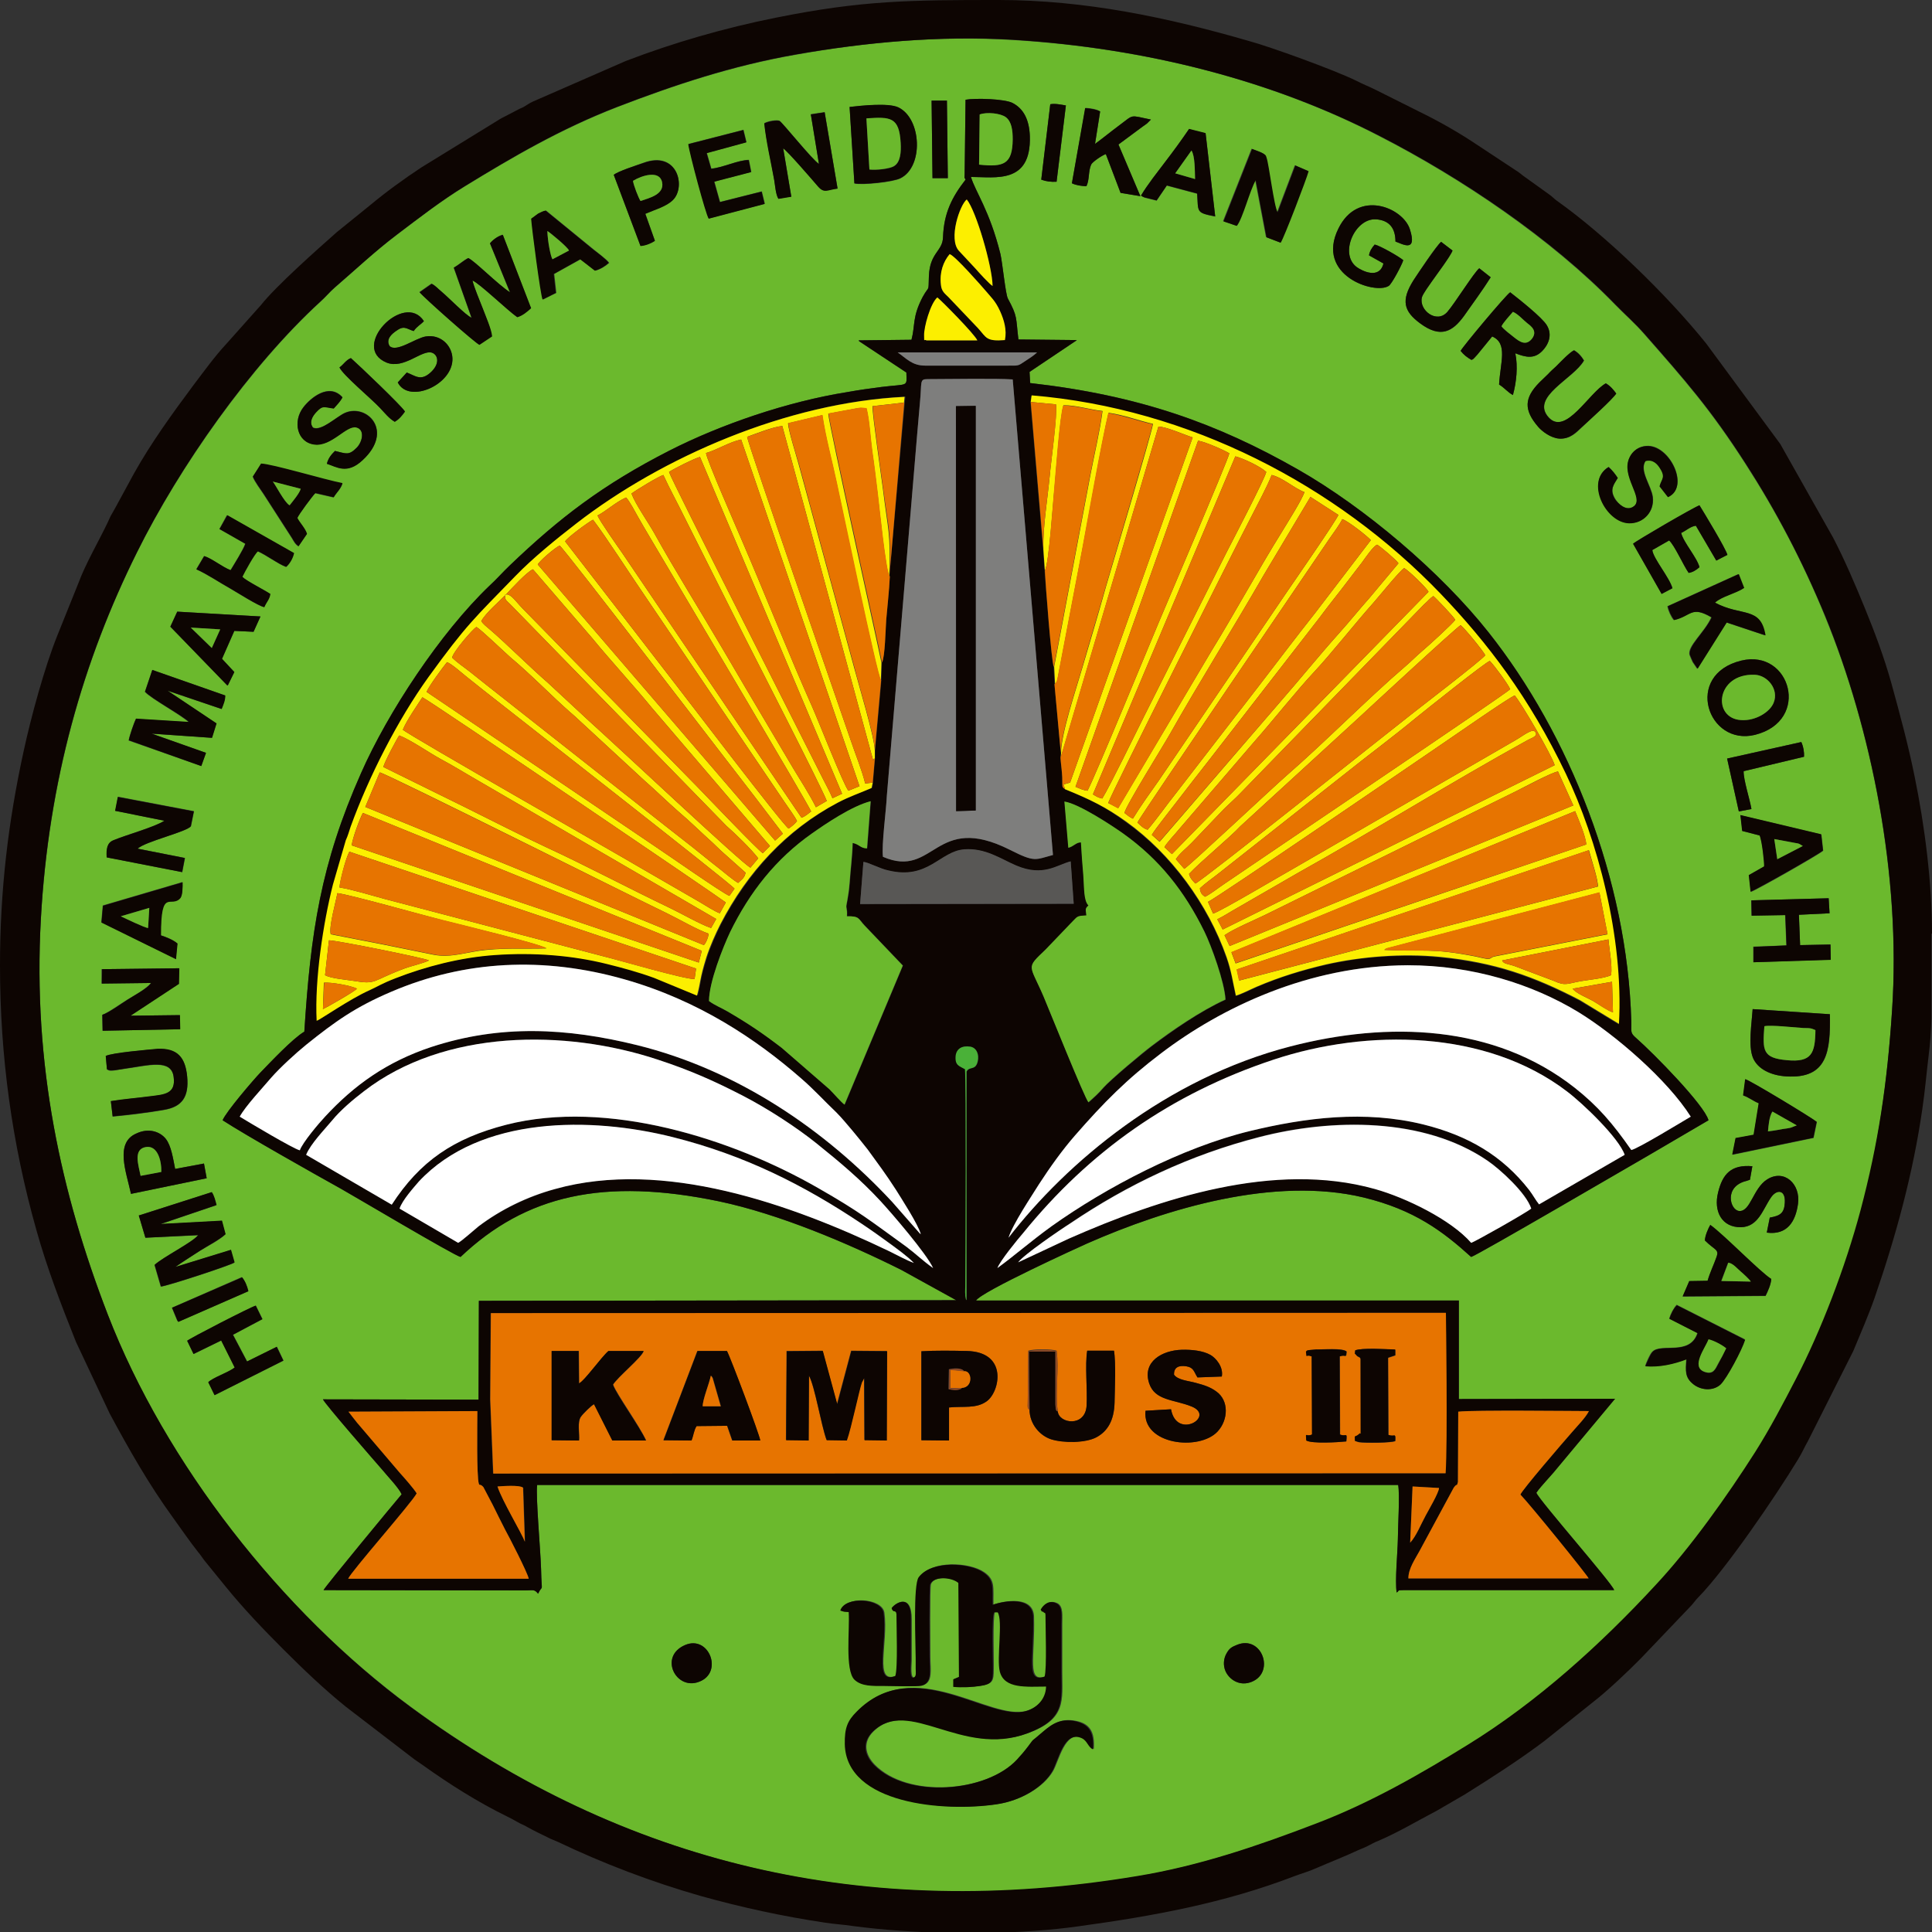 <svg xmlns="http://www.w3.org/2000/svg" width="643.1" height="643.1">
  <rect width="100%" height="100%" fill="#333333" stroke="none"/>
  <g fill-rule="evenodd" clip-rule="evenodd">
    <path fill="#6BB92D" d="M411.8 547.5c8.2-3.3 12.7 9.1 4.9 12.3-4.1 1.7-7.6-.8-8.8-3.6-.8-1.9-.6-4 .3-5.7 1-1.8 1.8-2.2 3.6-3zm-183.8.1c8-3.5 12.9 9.1 4.7 12.2-7.7 3-13.5-8.4-4.7-12.2zm68.8-12.3c1.1-1.7 6.7-5.3 6.7 3.7v13.8c0 1.1-.6 6.2 1 5.5.9-.4.6-1.7.6-3.1v-3.3c0-4.4-.8-24.5 1-27 4.2-5.7 16.7-4.9 21.5-1.6 3.8 2.6 3 5.1 3.1 10.8 4-1.4 13.3-2.9 13.5 4 .4 13.6-2.5 22.1 3.8 19.9.8-2.4.3-16.8.3-20.7-.4-1.1 0-.2-.7-.8-.9-.9.2 1-.9-.8.9-1.7 2.8-3.3 5.4-2 1.9 1.1 1.5 4.2 1.5 6.9v15.9c0 9.5 1.5 15.7-11.4 20.4-21.9 8.1-39.3-12.3-51.4-.6-3.6 3.5-2.9 7.7.4 11.1 11.1 11.3 37.3 9.2 47.6-1.8 1.2-1.3 2.6-2.8 3.7-4.4 2.3-3.1 1-1.4 3.8-3.9 3.1-2.7 5.9-5.4 11.2-4.6 5.3.8 7 3.7 6.6 9.5-1.7-.8-1.8-2.8-3.7-3.7-5.9-2.8-7.9 7.8-9.9 11.1-3 5.1-10.3 9.7-18.5 10.9-17.3 2.6-50 0-50.5-20-.1-5.4.9-7.8 3.9-10.8 19.1-19.4 44.4 3.6 56.6-.3 3.4-1.1 6.4-4 6.5-8.1-6.4 0-14 .9-15.4-5-1.1-4.3 1.1-17-.7-19.7h-1.2c-.8 1.5-.3 16-.4 19.1 0 3.9-.4 4.8-4.2 5.4-2.4.4-6.3.6-9 .3v-2.5l1.9-.8-.2-31.3c-2.4-1.9-8.3-2.3-9.4.5-.4 1.2-.2 21.3-.2 24.2 0 4.3 1 8.5-2.6 9.5-1.8.5-10 .1-12.4.1-3.9 0-7.6.2-10-2.1-3.3-3.2-1.5-16.7-1.9-22.5-.4 0-1.2-.1-1.5-.1l-.7-.2c-.1 0-.3 0-.3-.1-.1-.1-.2-.1-.3-.1 1.5-4.9 13.7-4.1 14.4.8 1.4 10.1-3.6 23.9 3.9 21 .9-2.3.4-16.8.4-20.6-.4-1.5-1.3-.1-1.9-1.9zm-234.5-89c.8-.7 21.1-11.2 22.9-11.7l2.2 4.5-9.8 5.2 4.7 8.9 9.9-4.9 2.2 4.6-22.9 11.5-2.1-4.3c1.3-1.5 6.6-3.2 8.8-4.9l-4.5-9-9.2 4.5-2.2-4.4zm510.3 14.5c-2.6 2.4-6.6 1.9-9-.1-2.8-2.2-2.6-4.3-2.3-8.3-4.2 1.6-9 2.7-13.7 2.3.2-.8 1.6-4.1 2.4-4.8 3-3 12.5 1.5 15-6.2l-9.4-4.8c.5-1.6 1.4-3.4 2.5-4.6l22.7 11.5c-1 3.4-6.1 13-8.2 15zM80.5 425.1l-23.3 10.2 1.7 4.1c0 .1.1.2.2.3 0 .1.1.2.2.3l23.3-10.2c-.4-1.8-1.1-3.5-2.1-4.7zm487-12.2c.1-1.5 1.1-4 1.8-5.1 4.5 3.3 16.6 15.7 20.3 18-.2 1.9-1.1 4-1.9 5.6l-27.6.2 2.2-5.1 6.1-.1c.8-2.9 2.1-5.2 3-8 .8-2.6-.6-2.2-3.9-5.5zm-497.1-16c.8 1.2 1.2 2.8 1.6 4.3l-18.6 6.3 20.4-1.1 1.2 4.5c-2.1 2-5.9 3.9-8.5 5.5-2.9 1.9-5.5 3.5-8.2 5.4l18.5-5.7 1.2 4.2c-1.2.9-22.5 7.9-24.5 8l-2.1-7.2c2.8-2.6 12.7-7.6 14.5-9.9l-17.5.8-2.2-7.4 24.2-7.7zm518.7 8.4l-1 5c6.8.9 9.6-3.7 10.4-9.6.9-6.6-4.6-11.7-10.3-8.1-4.7 3-5.5 10.8-9.3 10.5-3.1-.3-5.1-8.2 2.4-10 .1 0 .2-.1.3-.1.1 0 .2-.1.3-.1.1 0 .2-.1.3-.1.1 0 .2-.1.3-.1l.8-4.5c-7.1-.6-9.9 2.6-11.4 8.7-1.6 6.4 1.3 11.7 7.6 11.6 5.8-.1 7.3-6 10-9.9 1.8-2.7 4.9-2.8 4.6 1.8-.2 3.4-1.5 4.3-5 4.9zm-545.5-7.9l25.2-5.2-.9-4.9-9.6 1.8c-.7-3.5-1.3-7.7-3.1-10-2-2.5-5.8-3.7-9.8-1.8-7.3 3.1-3.3 13-1.8 20.1zM581 359.3c1.3.2 21.8 12.6 23.8 14.2l-1.1 5.3-27 5.6 1.1-5.5 6-1.1 1.7-10.5c-1.8-.7-3.5-2.1-5.2-2.6l.7-5.4zm-545.8-7.8c2-1 14.1-2.1 17.2-2.3 6.7-.3 9.3 2.9 9.9 9.2.7 6.8-1.7 10.1-7.8 11.1-5.1.9-11.7 1.7-17 2.2l-.6-5.1c4.3-.7 8.6-1.1 13-1.6 4.8-.6 8.7-.7 7.9-6.5-.8-6.1-8.4-3.8-16.3-2.7-1 .1-2.1.3-3.2.5-1.5.2-1.9.2-2.7-.3l-.4-4.5zm573.9-13.9c.3 12.5-.8 21.5-14.4 20.7-5.3-.3-9.6-2.5-11.2-6.2-1.7-4-.4-11.6-.1-16.2l25.7 1.7zm-549.3.3l.1 4.7-25.8.5-.1-5.3c2-.7 6.3-3.8 8.3-5 1.8-1.1 6.7-3.8 7.9-5.6l-16.4.2v-4.8l25.7-.3-.1 5.2-16.1 10.6 16.5-.2zM608.7 299l.3 5-10.2.5.4 10.1 10.1-.2.1 5-25.8.9v-5.2l11-.4-.4-10.1-11.2.2-.1-5.1 25.8-.7zm-548-5.4c.1 1.6.1 4.2-.7 5.2-3.2 3.7-6.6-3.9-6.5 12.5 1.6.5 4.2 1.5 5.5 2.7l-.5 5.2L33.7 307l.5-5.6 26.5-7.8zm521.5-2.3l5.1-2.9c.1-1.2-.7-8.6-1.5-10.3l-5.8-1.5-.6-5.2 26.9 6.4.6 5.4c-1.8 1.5-22.4 13.2-24.1 13.7l-.6-5.6zM63.6 275c-1.1 1.8-15.6 5.2-17.7 7.5l15.7 3.1-.9 4.7-25.1-4.9c-.2-3 .2-4.8 2.2-5.7 4.4-1.9 13.6-4.4 17-6.5l-16.4-3.3.9-4.7 25.3 4.8-1 5zm536-28c.6 1.5 1 3.3.9 4.9l-20.1 4.8c-.1 2.7 2 9.4 2.6 12.6l-4.2.8-3.9-17.6 24.7-5.5zm-20-27.1c-19.2 4.7-11.2 28.6 4.6 24.7 18.7-4.7 11.8-28.7-4.6-24.7zM50.7 223l24.2 8.5c0 1.7-.7 3-1.2 4.5l-18-6.1L72 240.8l-1.5 4.8-20.1-1.4 18.1 6.4L67 255l-24.2-8.5c.3-1.7 1.7-5.7 2.4-7.2l17.6 1.1c-2.5-2.4-12.5-7.8-14.6-10.1l2.5-7.3zm8.3-19.4l-2.3 5 19 19.6c.1-.1.2-.3.2-.2l2.1-4.3-4.1-4.4L78 210l6.4.3 2.3-5.1-27.7-1.6zm519.6-12.5l1.8 4.6c-2.8 1.9-7.4 2.7-9.7 4.9 9 4.7 15.2 1.1 16.8 10.9l-12.9-4.3-9.7 15.4-1.5-2.2c-.3-.7-.8-1.7-1-2.3-1-2.9 4.9-7.5 7.2-12.6-6.8-4-6.8-.4-12.5.9-.9-1.1-1.8-3-2.1-4.6l23.6-10.7zm-488.7 6.6c-.3 1.8-1.4 2.8-2 4.4-2-.4-9.2-5-11.3-6.2-3.6-2-7.7-4.8-11.3-6.4l2.6-4.4c2.6.8 6 3.6 8.8 4.7 1.1-1.8 4.3-6.9 4.9-8.8l-8.6-4.9 2.5-4.6 22.2 12.6c-.4 1.9-1.5 3.6-2.6 4.6-2.8-1.1-6.3-3.8-9.4-5.2-1 .7-4.5 6.9-5.2 8.5 1.3 1.3 7.2 4.2 9.4 5.7zM543.6 181l9.5 16.7 3.6-1.9c-1-3.6-6.4-9.9-6.7-12.7l5.6-3.2c1.8 1.6 4.8 8.4 6.5 10.8 1.3-.2 2.5-.9 3.6-1.9-.8-3.2-5.3-8.2-6.1-11.4 1.6-.7 3.1-2.2 4.9-2.4l6.8 11.6 3.7-1.9c-.6-2.2-7.7-13.9-9.3-16.5-1.8.6-21.4 12-22.1 12.8zM114 161c-5.8-1.1-23.4-6.4-27.1-6.5l-2.8 4.2c.7 1.8 2.5 4.1 3.6 5.8l9.4 14.6c.9 1.5 1.1 2 2.2 2.8l2.8-4.1c-.5-1.8-2.4-3.7-3.2-5.3.4-1.1 5-7.3 6-8.3l6.1 1.4c1-1.6 2.4-2.7 3-4.6zm424.5-1.9c-1.3 2.2-2.8 3.8-.8 7 .9 1.5 3.7 4.4 6.3 2.3 3.4-2.7-4.5-10-1.5-16.2.9-1.9 3-3.9 6.3-3.8 7.4.3 13.6 13.8 6.5 17l-2.8-3.6c.6-2.4 2.1-2.9.2-5.9-.9-1.5-2.4-3.2-4.9-2.5-2.2 3.2 1.9 8.2 2.4 12 .6 4.9-3.1 8.7-7.8 8.7-7.8-.2-14.8-14-6.9-18.7 1.2 1.2 2.2 2.5 3 3.7zm-427-9c3.8.9 4.6 1.6 7.3-1.2 1.9-2 2.7-6-.2-6.7-3.4-.8-8.2 6.4-13.9 5.7-5.9-.7-7.3-7.8-3.7-12.4 2.3-3 8.5-8.3 13-3.3-.8 1.5-1.7 2.4-2.9 3.7-3.4-.4-3.6-1.2-5.9 1.3-1.2 1.4-2.4 3.3-1 5.1 2.8 1.3 7.8-3.6 10.6-4.9 7.3-3.2 16.5 5.9 5.9 15.7-5.3 4.9-8.8 2.2-11.9 1.2.5-1.8 1.5-3 2.7-4.2zm1.5-27.8c1.1 2.5 10.6 10.4 13.5 13.5 1.7 1.8 3 3.5 4.9 4.6 1.4-.8 2.4-2 3.4-3.4-.9-1.7-15.4-15.5-18-17.8-1.6.6-2.6 2.3-3.8 3.1zm425 8.7c-1.3 2-9.2 9.1-11.4 11.2-1.8 1.7-3.8 4-7.5 3.8-2.9-.2-5.8-2.5-7-3.9-5-5.7-4.7-9.7.4-14.8.9-.9 1.9-1.8 2.9-2.8 1-1 1.7-1.6 2.7-2.6 1.4-1.3 4.3-4.4 5.9-5.3 1.4.8 2.5 2 3.3 3.4-3.4 6.1-18.1 12.1-11.7 19 5.7 6.1 13.4-8.3 19-11.4 1.6 1 2.5 2.2 3.4 3.4zm-51.8-14.2c1 1.3 2.2 2.2 3.6 3 1-.5 0 .2 1-.7.3-.3.7-.8 1-1.1l4.9-6c5.3 2.3 2.7 8.6 2.3 16 1.8 1.1 2.9 2.6 4.6 3.5 1.2-4.3 1.7-9.6.8-13.9 3.6 1.4 6.3 1.9 8.9-.7 2-2 3.6-5.3 1.6-8.6-1.5-2.6-9.5-8.9-12.2-11-1.2.6-16 18.3-16.5 19.5zM135.4 124l-3 3.3c3.7 7.3 18.6.7 18.2-8.1-.2-4.3-4-8-8.9-7.2-3.5.6-9.7 5.4-12 3.2-1.4-2.3.8-4.1 2.1-5 2.7-2 3.4-.8 5.9 0 1.2-1.7 2.2-2 3.4-3.3-6.5-10.1-24.8 8.7-12.4 13.8 5.8 2.3 11.7-4.4 15.1-3.3 2 .7 2.8 3.7-.6 6.7-3.2 2.8-4.9 1-7.8-.1zm360.8-31.7c-2.6 4.2-6 8.7-8.9 12.9-3.7 5.2-7.7 7.5-14.5 2.5-5.6-4.1-6.5-7.7-2.3-14.4 1.6-2.5 7.6-11.5 9.2-12.8l3.8 2.9c-.6 1.8-5.6 8.4-6.9 10.3-.6.9-3 4.1-3.3 5.3-1.1 4.2 4.9 8.9 8.5 4.8 2.5-2.9 8.9-13.1 10.6-14.5l3.8 3zm-336.7 22.4c-1.4-.6-18.5-15.7-19.9-17.5l4-2.8c1.1.5 2.1 1.7 3.4 2.7 2.1 1.8 8 7.9 9.9 8.6L151 89.1c1.6-.9 3.1-2.3 4.8-3.2 2.2 1 9.8 8.7 13.9 11.4L163.1 81c.9-1.1 2.6-2.4 4.2-2.9l9.4 24.4c-1.3 1.1-2.8 2.5-4.6 3-3.2-2.2-12.6-11.3-14.9-12.2.5 2.2 2.3 6.4 3.3 9 .9 2.4 3 7.4 3.2 9.6l-4.2 2.8zm19.8-43.6c.8-.4 1.4-.8 2.5-1l15.9 13c1.1.9 4.5 3.4 5.1 4.4-1.2 1.1-2.8 2.1-4.6 2.6l-4.9-3.8-8.8 4.9.7 6.3-4.4 2.2c-.7-1.6-3.7-23.8-3.8-26.9l2.3-1.7zm287.8 15.5c-1.4-1.2-7.7-4.8-9.5-5.2-1 1.1-1.7 2.3-1.9 3.6l4.8 2.7c-1.3 5.4-7.1 2.5-8.9 1.2-5.9-4.4-.6-16.3 6.4-15.9 4.5.3 6.5 3 6.5 7.4 2.1.7 7.4 4 4.8-4.1-2.3-7.2-17.3-13.5-23.8-.2-7.7 15.6 12.1 22 16.7 19.1.9-.3 4.6-7.3 4.9-8.6zm-87.3-21.5c2.2-3.7 5.4-7.7 8.1-11.2 2.6-3.4 5.4-7.3 7.9-10.9l5.5 1.4 3.2 27.7c-6.4-1.3-5.6-1.4-6-7.6l-10.1-2.7-3.4 5-4-1c-1-.5-.4-.2-1.2-.7zm-175.5-6.9c1.4-1.2 7.7-3.2 9.8-4 11.5-4.3 14.3 8 9.9 12.3-2.3 2.2-6.1 3.2-9.2 4.6l3.2 9c-1.4.9-3.2 1.6-4.8 1.7l-8.9-23.6zm212.3-8.7c1.1.5 4.2 1.4 4.6 2.3 0 .1.1.2.1.3 0 .1.1.2.1.3.8 2.2 2.5 16.4 3.7 18.2L431 55l4.4 1.9c-.7 2.6-8.2 22.2-9.3 23.8l-4.7-1.8-3.6-19c-2 3.4-4.3 12.7-6.3 15.2l-4.4-1.5 9.5-24.1zm-95.2 10.3c-4.6 5.9-7.2 11.2-7.5 19.1-.1 4.8-4.4 5.1-4.7 13-.2 5.8.2 2.8-2.1 7-3.5 6.7-2.4 9.3-3.7 14.2l-17.6.2c.1.2.2.2.2.3l15.7 10.4c.1 4.9.9 3.7-8.2 4.8-3.9.5-7.5 1-11.4 1.7-20.1 3.2-42.2 10.8-59.3 19.5-22.1 11.3-36.5 22.3-53.2 38.3-2.4 2.3-4.3 4.5-6.7 6.7-16.3 15.6-33.8 42.1-42.7 62.3-13.5 30.4-16.8 53.1-18.9 86.1-3.9 2.3-11.3 10.2-14.7 13.7-2.2 2.3-11.4 13-12.5 15.8 7.7 5 30.4 17.8 39.4 22.8 3.1 1.7 37.6 22.2 39.8 22.7 21.7-20.6 47.7-26.5 86.1-18.5 19.9 4.2 42.8 13.9 60.6 22.8l18.3 10.1-158.9.2-.1 32.9-51.8-.1c.7 1.6 17.1 20.4 19.8 23.5 1.7 2.1 5.4 5.9 6.4 8.1-2.4 2.8-25.8 31.1-26 31.9l67.3.1c2.3 0 2.9-.5 4.1 1.1 1.8-3.7 1.2.8 1-8.3-.2-6.5-1.8-24-1.3-27.9h286.6c.6 3.2-.1 14.1-.1 18.1-.1 4.7-1 13.7-.4 17.7 1-.6 0-.8 2.2-.8h70.2c-.5-2.1-24.7-29.6-25.9-32.4.7-1.1 2.4-3 3.2-3.9 1.2-1.4 2.3-2.5 3.4-3.9l19.6-23.5-52 .1v-32.8H324.9c1.8-3 34.3-17.8 37-19 26.6-11.7 62.4-22.4 92-15.3 16.9 4.1 26.4 11.3 35.8 19.8 2.3-.7 54.3-31.1 59.2-33.9l19.8-11.6c-1.3-5-18.2-22.2-24-27.3-2.2-1.9-1.6-2-1.7-5.7-1.3-47.1-20.7-95.6-47.5-129.4-15.9-20.1-41.3-41.6-63.4-54.2-27-15.4-53-24.7-89.2-28.8l-.2-3.7 15.5-10.4c.1 0 .2-.2.2-.2L339 113c-.9-7.4-.2-7.5-3.5-13.6-.8-1.4-1.8-11.9-2.5-14.9-3.6-14.5-8.4-20.8-9.8-25.6 8.1 0 20.1 2.5 19.6-13.6-.2-5.5-2.1-9.1-5.7-11-2.6-1.4-12.5-1.7-15.7-1.1l-.3 24.7c0 1.9-.3.6.3 1.9zm-73.9-16.6l1 4.1-13.2 3.6 1.5 5.2c3.9-.3 9-2.9 12.5-2.9l.8 4-12.3 3.2 1.9 6.8 13.9-3.5 1 4.1-18.6 4.9c-1-1.5-6.5-22.2-6.8-24.8l18.3-4.7zm62.6-9.7h5.1l.3 25.8h-5.1l-.3-25.8zm-27.3 2.1c4.1-.4 12.9-1.4 16.2.2 7.8 3.7 8.5 19.8.7 23.6-2.3 1.2-12.5 2.3-15.3 1.7l-1.6-25.5zm-19.4 29.8l-4.3.7c-.9-1.4-1.1-4.6-1.4-6.3-1-6-2.6-12.8-3.3-18.8 1.3-.8 4.3-1.2 5.1-.8.8.4 11.1 13.2 13.1 14.3L269.9 38l4.6-.7 4.3 25.4c-3.4.4-4.4 1.7-6.5-.7-2.4-2.8-10.1-11.7-11.6-12.7l2.7 16.1zm97.9-29.5L356.8 61c1.4.7 3.1.9 4.8 1 1.1-2 .6-4.9 1.6-7.2.4-.9 3.8-3.2 4.9-3.5l4.9 12.9 6.6 1.1-7.3-17.2 8.1-6c.7-.5.9-.6 1.4-1l1.3-1.3c-7.3-1.5-5.5-1.8-10.5 1.9-2.7 2-5.5 4.3-8.1 6.2l1.7-10.8c-1.1-.8-3.3-1.1-4.9-1.2zm-11.7-1.2c1.6-.3 3.4.1 5.2.4l-3.1 25.4c-1.9.1-3.5-.1-5.1-.7l3-25.1zm280.2 301.7c3-45.2-7-94-22.3-131.2-7.6-18.6-16.5-35.3-26.5-50.8-11.7-18.2-20-27.6-33.7-43.2-3-3.5-6.8-6.8-9.7-9.8-21.3-21.9-51-42-78.5-56.1-35.1-18.2-77-29.3-122.2-32-24.4-1.5-48.9.8-71.9 4.9-21.2 3.7-40.4 10.1-59.4 17.4-19.1 7.4-35.1 16.8-50.8 26.4-8 4.9-15.4 10.6-22.6 16.1-7.6 5.7-13.9 11.7-20.7 17.6-1.8 1.5-3.2 3.3-4.9 4.8-23.3 21.4-46.9 55-61 83.4-17.9 36-29.4 76-32 122.1-2.7 48.5 6.7 91.2 22.3 131.7C55 487 93.7 536.5 136.8 568.2c71.4 52.5 151.7 71.5 241.9 56.4 20.9-3.5 40.6-10.3 59.4-17.4 18.5-7.1 35.7-17 50.9-26.4 23-14.3 44-33.4 62.4-53.1 11.6-12.4 24-29.9 33.1-44.2 5-7.9 9.2-16 13.7-24.6 8.2-15.8 16.3-36.8 21.4-55.9 5.7-22.3 8.6-42.3 10.2-66.6z"/>
    <path fill="#0D0502" d="M629.8 336.4c-1.6 24.3-4.6 44.3-10.5 66.5-5.1 19.1-13.2 40.1-21.4 55.9-4.4 8.5-8.7 16.7-13.7 24.6-9.1 14.3-21.5 31.8-33.1 44.2-18.3 19.8-39.4 38.9-62.4 53.1-15.2 9.4-32.4 19.4-50.9 26.4-18.8 7.2-38.5 14-59.4 17.4-90.2 15-170.5-3.9-241.9-56.4C93.7 536.5 55 487 35.9 437.6c-15.6-40.4-25-83.1-22.3-131.7 2.5-46 14.1-86.1 32-122.1 14.1-28.5 37.7-62.1 61-83.4 1.7-1.5 3.2-3.3 4.9-4.8 6.8-5.8 13.1-11.8 20.7-17.6 7.2-5.4 14.6-11.2 22.6-16.1 15.7-9.6 31.8-19.1 50.8-26.4 19-7.3 38.2-13.7 59.4-17.4 23.1-4 47.5-6.3 71.9-4.9 45.2 2.8 87.1 13.9 122.3 32 27.5 14.1 57.3 34.2 78.5 56.1 2.9 3 6.7 6.4 9.7 9.8 13.7 15.6 22 25 33.7 43.2 10 15.5 18.8 32.2 26.5 50.8 15.2 37.3 25.3 86.1 22.2 131.3zm13.3-25.6c0-17-2.4-35.8-5.8-52.4-2.1-10.4-4.9-20.7-7.7-30.9-2.4-8.6-5.5-16.9-8.9-25.2-3.2-7.8-6.6-15.8-10.5-23.3l-17.6-31.2-24.7-33.5c-13.2-16.4-33.5-36-49.7-47.5-1.1-.8-1.4-1.3-2.7-2.2l-8.5-6.1c-1.2-.9-1.3-1.1-2.6-1.9l-14.7-9.7c-6-3.9-12.4-7.4-18.8-10.5l-13-6.5c-2.2-1.1-4.3-1.9-6.4-3-7.3-3.6-28.9-11.4-35.6-13.2C388.7 5.8 361.1 0 332.4 0c-29.5 0-45.4.1-74.2 5.9-17 3.4-34 8.3-49.9 14.4l-30.9 13.5c-1.3.6-1.9 1.1-3.1 1.8-.7.4-1 .4-1.7.8l-4.8 2.5c-1.1.5-2.1 1.2-3.1 1.8l-24.4 15c-5.9 3.9-11.7 8.1-17.1 12.6l-11 8.9c-6.8 6-20.4 18.1-25.3 24.3l-11.5 12.9c-4 4.3-7.5 9.2-11 13.8-7 9.4-14.1 19.2-19.8 29.4L38.4 169c-.2.4-.6 1.1-.9 1.6-.9 1.5-.9 1.7-1.6 3.2-3 6.3-7.4 13.8-9.8 20.3l-7 17.4c-4.3 10.7-8.8 27.3-11.2 38.4C2.7 273.7 0 296.5 0 321.4c0 30.2 4 59.3 12.1 88 3.6 12.9 8.3 25 13.2 37.3l11.2 23.8c6.4 11.9 13.1 23.7 21.1 34.7 2.9 4 5.4 7.7 8.4 11.5.8.9 1.3 1.8 2.1 2.8L75 528c6 7.4 12.6 14.3 19.3 21 6.7 6.7 13.5 13.2 20.8 19.1l22.8 17.5 2.9 2c8.8 6.3 18.3 12.3 28.1 17.1 1.2.6 2 1 3.2 1.7 1.3.8 2.2 1 3.5 1.8 2.3 1.3 4.5 2.3 6.7 3.4 1.1.6 2.1.9 3.4 1.5 15.1 7.2 31.1 13.3 47.5 18 13.6 3.8 27.4 6.8 41.5 8.9 3.2.5 5.9.6 9.1 1.1 9.9 1.3 20.9 2.1 32.2 2.3h13.1c10.4-.2 20.7-.9 29.9-2.2 24.8-3.4 48.5-7.7 71.9-16.7 2.4-.9 4.9-1.6 7.1-2.6 4.6-2 9.3-3.8 14-6 1.3-.6 2.1-.8 3.4-1.5 1.2-.6 2-1.1 3.3-1.6 6.8-2.9 13.1-6.7 19.6-10.1l9.3-5.4c9.1-5.7 18-11.4 26.5-17.8l16.5-13.2c4.4-3.4 11.6-10.2 15.7-14.4l16.7-17.5c1-1.1 1.3-1.7 2.4-2.8 9.1-9.3 25.7-33.6 33.1-45.8 1.3-2.1 2.2-4.2 3.4-6.3l15-29.8c2.4-5.8 5-11.7 7.1-17.7 7.1-20.6 12.8-41.4 15.9-63 .9-6.1 1.4-12.1 2.1-17.8.5-4 .8-8 .9-12.2v-28.2z"/>
    <path fill="#0D0502" d="M469.4 513.5l.8-18.7 8.8.5c-.1 1.5-3.5 7.4-4.4 9.1-1.6 2.9-3.2 7-5.2 9.1zm-303.8-18.7c1.5-.1 7.3-.5 8.6.4l.6 18c-1.2-3-7.7-13.8-9.2-18.4zm-2.5-29l.2-28.7 317.9-.1c.1.7.6 43.6-.1 53.4l-317 .1-1-24.7zm343 31.7c.5-1.5 14.2-17.4 17.1-20.7 1.7-2 4.6-4.9 5.7-7.1-4.5 0-38.5-.4-43.5.2l-.1 23.4c-.5 1.9-.1.1-1.4 1.9l-11.4 21.1c-1.4 2.6-3.7 5.8-3.7 9.1h60c-.2-.8-19.5-24.6-22.7-27.9zM116 469.9c1.1 1.4 1.8 2.4 2.8 3.6l14.4 16.9c1.2 1.3 4.7 5.3 5.5 6.7-1.7 3.2-21.9 26.1-22.8 28.4H176c-.4-2-6.4-13.7-7.9-16.4-1.4-2.7-2.7-5.4-4.1-8.2l-3.1-5.9c-1.2-1.3-1.2-.3-1.5-1.1-.8-2.4-.5-20.2-.5-24.2l-42.9.2zm222.9-49.7c1.9-2.5 13.7-10.6 17.4-13.1 19-12.9 39.8-22.7 62.9-28.7 24-6.2 54.8-6.6 76 7.9 4.1 2.8 12.9 10.7 14.5 15.9-1.4 1.3-18.7 11.1-20 11.4-6.7-7.7-21.7-15.1-32-17.9-33.5-9.4-71.4 3.2-101.9 16.5l-16.9 8zM133 402.3c.9-2.8 4.7-7.1 6.5-9 20.5-21.9 57.5-21.5 84.5-14.8 23.9 6 43.6 16 63 28.9 3.2 2.2 6 4.1 9.1 6.4 2.6 2 6.1 4.4 8.2 6.6-2.7-1.1-5.7-2.7-8.4-4-32.6-15.7-75-30.7-111.1-20.6-9.2 2.6-17.9 6.8-25.4 12.4-1.7 1.3-5.6 4.9-6.8 5.5L133 402.3zm199 19.8c5.9-4.3 10.7-8.6 18-13.9 18.1-12.9 43.4-26.2 66-31.7 18.6-4.5 38.3-7 57.8-2.2 14.9 3.7 26.3 10.4 35.2 21.8 1.3 1.7 2.1 3.3 3.3 4.8l28.5-16.5c-1.9-5.6-13.9-17.1-19.2-21.1-27-20.6-66.5-20.9-97.6-10.6-34.4 11.4-61.5 30.7-83.4 57.7-2 2.3-7.7 9.3-8.6 11.7zm-230.1-37.7l28.5 16.6c9.4-14.5 20.6-22.1 38.1-26.6 33.6-8.6 75.2 4.6 103.9 21.1 14 8 17.5 11 29.3 19.5 3.2 2.4 5.5 4.7 8.9 7.1-2.1-4.7-13.8-18.3-17.6-22.4-6.6-7.1-13-12.5-21.2-19.1-6.6-5.3-16.1-11.5-24.4-15.8-9.5-4.9-17.5-8.5-28.5-12.1-30.8-10.2-71-10.1-97.7 10.5-3.8 2.9-7.9 6.4-10.6 9.7-2.4 2.9-7.2 7.8-8.7 11.5zm223.6-31c-.8 3.1-2.7 1.4-3.7 3.3v76.1c-.3-.5-.2 0-.3-.9-.1-.4-.1-.7-.1-1.1v-2.5c.1-10.8.3-68.6-.1-72.4-2-1.1-3.4-1.3-3-4.5.3-2.4 2-3.5 4.8-3 1.9.4 3 2.5 2.4 5zM79.8 371.7c2.6 1.6 18 10.8 20 11.2.9-2.6 6.5-9.2 8.4-11.2 9.7-10.5 20.6-18.3 35.4-23.2 22.9-7.5 45-6.4 68.5-.6 33.5 8.3 62.6 28.2 84.9 52.2l9.2 10.5c.1.1.2.1.3.2-.9-3.3-6.5-11.9-8.3-14.8-3.2-5-6.2-9-9.4-13.4-1.7-2.2-3.3-4.1-5.1-6.3-1.6-1.9-3.7-4.4-5.3-6-4.1-3.9-7.4-7.6-11.8-11.4-14.9-13-34.1-25.9-58.7-32.9-27-7.7-53.3-6.3-77.6 4.1-12 5.1-18.7 9.9-28.3 17.6-3.7 3-8.8 7.7-11.7 11-2.7 3.2-8.7 9.6-10.5 13zM335.7 412c19.4-25.1 52.5-53 93.9-63.7 32.5-8.4 67.8-7.3 94.6 13.8 7.7 6.1 12.6 11.8 18.8 20.7 2-.3 16.9-9.4 19.8-11.1-7.7-12.2-25-27.2-37.4-34.8-15.3-9.3-35.2-15.6-56.8-15.6-33 .1-62.1 14.1-82.1 29.3-11.5 8.7-19.1 16.4-28.7 27.4-4.1 4.7-8.2 10.4-11.9 16.1-2.6 4.2-8.7 13.2-10.2 17.9zm-48.3-125.1c1.6.1 5.7 2.3 8.2 2.9 13.4 3.3 17.2-6.3 25.4-7 7.1-.5 12 3.1 17.3 5.4 9 3.8 13.4-.2 18.1-1.4l1 14.1-71.1.1 1.1-14.1zm6.5-1.7c17.3 7.5 17.1-15 42.3-2.3 8.3 4.2 8.3 3.3 14.3 1.7l-13.4-158.3c-5.4-.4-21.8-.1-28.4-.1-2.7 0-1.8.9-2.5 8-.3 3.3-.6 6.8-.9 10.3l-10.1 120.4c-.2 4.7-1.8 16.4-1.3 20.3zm-57.9 48c.1-6.3 4.7-18 7.1-22.9 6.5-13.3 15.2-24.4 27.3-32.9 4.4-3.1 13.2-9.1 19.5-10.7l-1.2 15.7c-2.2 0-2.6-1.4-4.8-1.8-.1 4.4-.7 8.7-1 13.2-.4 5.2-1.2 7.4-1.1 8.1.2 1.4.3 1.3.2 3.1 4.3 0 3.7.8 5.9 3.1l12.7 13.3-19.4 46.3c-1.3-.9-3.6-3.7-5-5.1l-15.9-13.8c-6.4-4.9-11-8-18-12.1-2.2-1.2-4.5-2.1-6.3-3.5zm126.4-31.8c-1.7-1.6-1.4-5.8-1.7-9.9-.3-3.8-.7-7.4-.8-11.1-1.7 0-2.3 1.3-4.2 1.8l-1.3-15.3c4.8.6 16.1 8.1 19.5 10.6 12 8.6 20.4 19.3 27.1 32.7 2.3 4.7 6.7 16.8 7 22.6-8.5 3.8-17.8 10.4-24.5 15.4-3 2.3-13.7 11.1-16.2 14-1.6 1.8-3 3.1-4.9 4.8-1.2-1.1-13-30.6-14.9-35.1-4.7-11-6.1-9.3.6-15.7l9.2-9.6c1.6-1.7 1.6-1.6 4.4-1.8-.1-2.2-.5-2.3.7-3.4zm-66.3-110.1l.1.6c-.3 4.8-.8 9.6-1.2 14.4-.3 3-.4 12.4-1.4 14.2l-.2 5.9-2.1 23.4v2.6l-.7 8-.2 1.8c-4 1.7-7.3 2.8-11.3 4.9-17.1 9.1-30 23.2-39 40.4-1.6 3.2-3.5 7.4-4.7 11.1-2.4 7.5-1.9 8-3.1 12.7l-14.3-5.9c-5.2-1.9-10.4-3.3-15.6-4.6-11.6-2.9-24.5-3.9-37.3-3-11.7.8-23.3 3.8-33.1 7.7-5.2 2-5.8 2.7-8.9 4.1-6.3 2.8-16.3 9.6-17.4 10.1-.6-13.8 2.3-32.6 5.4-45.3l4.3-14.8c.6-1.5 1-3.1 1.6-4.5 6.1-16.8 15.7-35.5 25.9-49.8 12.5-17.4 15.2-19.5 29-33.7 5.7-5.9 13.7-12.4 20.3-17.5 28.4-22 70-40.2 109.2-42.1l-.2 1.9-5.1 57.4zm58.4 71.4c-1.1-.9-.8-1-.9-2.7 0-.9-.1-1.6-.1-2.5-.2-1.8-.4-3.5-.5-5.3l.1-1.6-2.1-22.8-.3-5.8c-.7-1.5-2.7-28-3-32l-.5-7.1-4.2-49 .3-2.1c52.4 4.2 101.5 29.9 136.2 66.1 15.5 16.2 29.5 34.5 41.6 59.8 10.3 21.7 19.2 54.3 17.7 83.3l-13-7.9c-15.4-8-28.4-12.6-46.7-14.4-12.4-1.2-26.1-.2-37.7 2.5-8 1.8-15.6 4.2-23.1 7.4-2 .9-5.2 2.5-7 3-1.1-4.9-1.4-8.1-3.1-12.8-6.2-17.7-18.5-34.5-33.4-45.1-6.6-4.9-11.8-7.6-20.3-11zm-9.3-145.4c-1 1.1-2.6 2-4.1 3-2.3 1.5-2 1.5-5.5 1.4h-27.7c-4.4 0-6.2-2.4-9.1-4.4h46.4zm-36.8-4c-1-.6-.6 1-.7-1.6-.1-2.8 2-10.7 4.4-12.7 1.5 1.3 12.4 12.3 13.3 14.3h-17zm26.1-.1c.7-3.4-.3-6.7-1.6-9.6-1.6-3.5-2.9-4.5-4.9-6.9-1.2-1.4-10.2-11.7-11.9-12.1-2.1 2.5-3.4 6-2.9 10.2.2 2.2 1.3 2.9 2.5 4.1l9.9 10.4c2.8 3.1 2.6 4.4 8.9 3.9zm-4.1-18c-1.1-.7-4.5-4.5-5.7-5.8-1.8-2-3.6-3.8-5.5-5.9-3.6-3.9.3-15.4 2.6-17.1 3.1 3.8 8.5 22.2 8.6 28.8zm-4.3-57.1c2.4-.9 7-.3 8.7.9 1.9 1.5 2.3 4.4 2.3 7.4-.1 8.2-2.9 9.3-11.2 8.4l.2-16.7zm-4.7 21.7c-4.6 5.9-7.2 11.2-7.5 19.1-.1 4.8-4.4 5.1-4.7 13-.2 5.8.2 2.8-2.1 7-3.5 6.7-2.4 9.3-3.7 14.2l-17.6.2c.1.2.2.2.2.3l15.7 10.4c.1 4.9.9 3.7-8.2 4.8-3.9.5-7.5 1-11.4 1.7-20.1 3.2-42.2 10.8-59.3 19.5-22.1 11.3-36.5 22.3-53.2 38.3-2.4 2.3-4.3 4.5-6.7 6.7-16.3 15.6-33.8 42.1-42.7 62.3-13.5 30.4-16.8 53.1-18.9 86.1-3.9 2.3-11.3 10.2-14.7 13.7-2.2 2.3-11.4 13-12.5 15.8 7.7 5 30.4 17.8 39.4 22.8 3.1 1.7 37.6 22.2 39.8 22.7 21.7-20.6 47.7-26.5 86.1-18.5 19.9 4.2 42.8 13.9 60.6 22.8l18.3 10.1-158.9.2-.1 32.9-51.8-.1c.7 1.6 17.1 20.4 19.8 23.5 1.7 2.1 5.4 5.9 6.4 8.1-2.4 2.8-25.8 31.1-26 31.9l67.3.1c2.3 0 2.9-.5 4.1 1.1 1.8-3.7 1.2.8 1-8.3-.2-6.5-1.8-24-1.3-27.9h286.6c.6 3.2-.1 14.1-.1 18.1-.1 4.7-1 13.7-.4 17.7 1-.6 0-.8 2.2-.8h70.2c-.5-2.1-24.7-29.6-25.9-32.4.7-1.1 2.4-3 3.2-3.9 1.2-1.4 2.3-2.5 3.4-3.9l19.6-23.5-52 .1v-32.8H324.9c1.8-3 34.3-17.8 37-19 26.6-11.7 62.4-22.4 92-15.3 16.9 4.1 26.4 11.3 35.8 19.8 2.3-.7 54.3-31.1 59.2-33.9l19.8-11.6c-1.3-5-18.2-22.2-24-27.3-2.2-1.9-1.6-2-1.7-5.7-1.3-47.1-20.7-95.6-47.5-129.4-15.9-20.1-41.3-41.6-63.4-54.2-27-15.4-53-24.7-89.2-28.8l-.2-3.7 15.5-10.4c.1 0 .2-.2.2-.2L339 113c-.9-7.4-.2-7.5-3.5-13.6-.8-1.4-1.8-11.9-2.5-14.9-3.6-14.5-8.4-20.8-9.8-25.6 8.1 0 20.1 2.5 19.6-13.6-.2-5.5-2.1-9.1-5.7-11-2.6-1.4-12.5-1.7-15.7-1.1l-.3 24.7c0 1.9-.3.6.3 1.9z"/>
    <path fill="#E77400" d="M232.1 449.7h9.8c1.2 2.2 10.9 27.7 11.1 29.8h-9.3l-1.7-4.9-10.2.1c-.9 1.4-1 3.1-1.7 4.8l-9.3-.1 11.3-29.7zm120 20.1c.4 4.1 9.3 5.4 9.6-2 .3-5.2-.6-13.4.2-18.2h8.9c.6 3.5.2 13.2.2 17.3-.1 5.9-2.3 9.5-6 11.5-3.6 1.9-11.1 1.9-15.1.7-3.7-1.2-7.2-5-7.2-9.8-.8-.8-.6-.9-.6-2.3l.2-17.4c1.7-.6 7.7-.6 9.4 0 .9 6-.6 14 .4 20.2zm-45.4-20c4.6-.3 10.5-.2 15.1-.1 13.8.3 11.1 13.5 6.7 16.7-3.6 2.6-7.9 1.6-12.6 2.1v11l-9.2-.1v-29.6zm-44.9-.1l12-.1 4.8 17.7 4.7-17.7 11.9.1-.1 29.7-7.4-.1-.1-20.7-.8 1.5c-.9 2.5-3.5 15.2-5 19.3l-6.7-.1c-1.9-5.3-3.9-18-5.9-21.5l-.1 21.6-7.5-.1.2-29.6zm128 19.4c1.9 10.3 14.9 2.4 6.9-.9-5.9-2.5-12.3-1.9-14.2-7.8-2.3-7.2 4.4-10.9 10.8-11.1 3.4-.1 7.1.3 9.6 1.7 1.8 1 4.4 4 3.8 7.2l-8.1.3c-1.2-1.8-1.2-3.3-3.7-3.7-2.6-.4-4.2.4-4.1 2.8 1.3 1.8 4.6 2 7.2 2.7 2.8.7 4.8 1.4 6.9 2.9 4.2 3 4 9.4.4 13.3-6.2 6.6-25.2 4.4-24-6.9l8.5-.5zm63.1-16.7c-.2-.8-.9-.5-1.4-1.3-.7-.9-.5.1-.4-1.6 2.1-.9 10.5-.4 13.4-.2v1.9l-2.1.7c-.1-.1-.2.1-.3.2l.1 25.6c2.3.9 2.4-.9 2.3 2-1 .6-10 .7-12.1.4l-1.3-.4c-.1-2.4-.2-1 1.4-2.3 1.3-1.2-.1.8.5-.5l-.1-24.5zm-16.2-.9c-2.3-.9-1.5 1-1.9-1.6.7-.6-.1-.2 1-.5l2.4-.2c1.9 0 8.9-.6 10.1.7-.2 2.5-.1.8-2.3 1.6l.1 26c2.2.9 2.4-1 2.1 2.3-2.8.3-11.4.8-13.3-.3-.2-3.2-.3-1.1 1.9-2l-.1-26zm-253-1.8h9l.1 10.8c1.9-1 7.2-8.6 9.8-10.8h11.7c-.6 2.1-8.7 8.7-10.2 11.2 1.2 3.2 8.8 13.7 11 18.6h-11.2l-6.1-12.1c-1 .5-3.7 3.2-4.4 4.2-1.3 1.8-.4 5.5-.6 7.9l-9.1-.1v-29.7zm-19.5 40.8l317-.1c.7-9.8.1-52.8.1-53.4l-317.9.1-.2 28.7 1 24.7z"/>
    <path fill="#7E7E7D" d="M318.2 135.2l6.5-.1v134.7l-6.5.2V135.2zm-24.3 150c17.3 7.5 17.1-15 42.3-2.3 8.3 4.2 8.3 3.3 14.3 1.7l-13.4-158.3c-5.4-.4-21.8-.1-28.4-.1-2.7 0-1.8.9-2.5 8-.3 3.3-.6 6.8-.9 10.3l-10.1 120.4c-.2 4.7-1.8 16.4-1.3 20.3z"/>
    <path fill="#FCEF00" d="M107.5 335.9l.3-8.8c2.5-.2 9.2 1 11 2-.8 1-10.7 6.6-11.3 6.8zm.7-11.3c1.9 1.1 7 1.5 9.5 1.9 7.8 1.3 5.9 0 16.9-4.1 2.4-.9 6.2-1.7 8.2-2.7-1-.7-30.2-6.6-33.3-6.7l-1.3 11.6zm4.1-27.3c3.5.3 29.1 7.5 35 9 5.1 1.3 32.6 7.9 34.6 9.4-7 .2-12.8-.2-20 .5-6 .5-11.6 2.8-17.6 1.6-11.1-2.3-22.7-4.6-34.2-6.8-.7-2.5 1.7-10.8 2.2-13.7zm4-13.8l115.4 38.9-.5 3.5c-3.3.1-25.1-6.3-29.7-7.4l-73.6-19.3c-4.4-1.2-10.6-3.1-14.9-3.8.2-2.4 2.2-10.1 3.3-11.9zm4.5-12.9l112.8 45.9-1 3.9-115.5-39c.1-2.1 2.8-9.3 3.7-10.8zm5.6-13.5c2.8.6 85.7 42.2 95.6 46.9 4.1 2 10.1 5.5 13.9 6.8-.2 1.4-.8 2.9-1.6 3.8l-112.7-46 4.8-11.5zm1.2-1.8l27.2 13.4c9.1 4.5 18.2 9.2 27.2 13.4 13 6 27.7 13.8 40.9 20.1 3.6 1.7 10.4 5.6 13.8 6.7l1.7-3-78.8-45.8c-4.2-2.4-8.7-5.2-13.2-7.6-3.8-2.1-9.5-6.1-13.5-7.7-.8 1.1-4.9 8.8-5.3 10.5zm6.5-12.4c2.2 2 73 42.3 78.8 45.8l19.9 11.5c1.7 1 5.1 3.2 6.8 3.8l2-3.6c-.8-.8-98.4-67.1-101-68.3-1.6 2.5-5.2 7.6-6.5 10.8zm7.9-12.6l75.4 51c3.5 2.3 23.5 16.3 25.4 16.9l1.7-2.4c-1.5-1.9-76.3-60.3-83.5-66-2-1.6-3.8-3-5.9-4.7-1.5-1.2-4.6-4-6.3-4.7-1.3 1.6-6 7.9-6.8 9.9zm8.5-11.4c1.7 1.7 4 3.2 5.9 4.7 2.1 1.7 3.9 3.1 5.9 4.7l59.4 46.8c3.9 3.1 8 6.2 11.8 9.3 2 1.6 3.8 3.1 5.9 4.7 1.8 1.4 4.4 3.7 6.3 4.8l1.5-1.4c.7-.9.6-.8 1-2l-8.3-7.4c-1-.9-1.7-1.7-2.7-2.6-3.8-3.4-7.4-7-11.3-10.3-3.9-3.4-7.4-6.9-11.3-10.3l-22.2-20.5c-1-1-1.8-1.6-2.8-2.5-5.6-4.9-13.2-12.7-19.7-18.1-2.5-2.2-9.5-9-11.3-10.1-1.2.6-7.8 8.3-8.1 10.2zm9.7-12.2c.7 1.2 1.6 1.7 2.7 2.7 5.6 4.8 13.5 12.7 19.5 17.9l13.9 12.9c8.3 7.4 51.5 48 53.5 48.6l2.6-3.1c-2.3-3-7.5-8.1-10.6-10.8l-71.7-73.5c-1.2-1.3-2.4-1.8-1.9-3.5 1.8-.4 3.2 2 5.7 4.6l58.6 59.8c2.6 2.7 20 20.9 21.4 21.7l2.4-2.4-39.4-46.1c-5.8-7.1-13.9-15.9-19.7-23l-19.8-23c-2 .8-7.3 6.6-8.9 8.3-2.4 2.5-6.6 6-8.3 8.9zm18.8-18.8l79 91.9 2.6-2.3-9.3-12.2c-8.2-10.5-63-82.1-65-83.7-1.6.7-6.8 5.2-7.3 6.3zm9.1-7.7l37 47.9c2.3 2.9 35.6 46.7 37.4 47.7 1.1-.7 2.2-1.7 2.8-2.5-.9-1.8-2.8-4.3-4-6.1l-46.8-69.1c-4.6-6.7-12.9-19.6-17.1-25.1-1.9 1-8.5 5.9-9.3 7.2zm10.8-8.6c.7 1.8 6.7 10.3 8.3 12.6l59.6 88c1.5-.6 2.1-1.3 3.2-2.1-1.6-3.5-42.1-71.7-46-78.3-2.5-4.2-5.1-8.6-7.7-13-1.4-2.3-2.5-4.3-3.9-6.7-.9-1.6-2.9-5.4-4-6.5-3.4 1.5-6.6 4.5-9.5 6zm11.3-7.3c1.4 3.7 5.6 9.6 7.6 13.2 6.7 12.1 15.9 26.8 23.1 39.1 5.2 8.9 10.3 17.5 15.4 26.1 2.7 4.6 5.1 8.6 7.7 13 2.4 4 5.6 8.9 7.6 13l3.6-2.1c-2-5.1-24-48-27.1-54.1l-20.4-40.6c-2.2-4.5-4.8-9.2-6.9-13.8-1.8.6-9.2 5.1-10.6 6.2zm12.5-7.2c.6 2.4 45.1 89.9 50.9 101.5 1.1 2.2 2.7 5.1 3.5 7.1l3.2-1.5L233 152.1c-1.9.5-8.5 3.8-10.3 5zm12.3-6.3c.3 2.4 10 24.5 11.7 28.5 7.9 18.3 15.8 38.4 23.7 56.1 2.1 4.7 10.4 25.9 12 27.8l3.7-1.5-39.4-115.4c-3.9.8-8.1 3.5-11.7 4.5zm55.5 109.7l-2.5.3c-1.1-4.5-3.4-10.1-4.9-14.6-3.4-10-34.1-98.1-34.4-100.8 3.1-1.1 8.5-3.3 11.7-3.6l30.3 111.5c0-1 .3-.6.5-.8v-2.6c-.1-4.6-5.4-22-6.9-27.7l-18.5-67.8c-.8-3-3.3-10.8-3.5-13.5l11.4-2.7c1 7.1 3.3 15.5 4.8 22.6 1.4 6.7 13.5 64.5 14.7 65.7l.2-5.9c-1.3-6.5-17.5-79.2-17.7-82.9l9.7-1.8c1.7-.3 2.6.1 2.7 0 .1-.1.2.1.3.1 1 3.9 1.3 10 1.9 14.3.7 4.6 1.2 9.2 1.8 13.9.5 3.9 2.7 26.2 4 27.8l-.1-.6c.5-14.3-.4-14.6-2.1-28.6-.7-5.4-3.4-23.9-3.5-27.6l10.5-1.2.2-1.9c-39.2 1.9-80.8 20.1-109.2 42.1-6.6 5.1-14.6 11.6-20.3 17.5-13.7 14.1-16.4 16.3-29 33.7-10.2 14.2-19.8 33-25.9 49.8-.5 1.5-.9 3-1.6 4.5l-4.3 14.8c-3.2 12.7-6.1 31.5-5.4 45.3 1.2-.4 11.1-7.3 17.4-10.1 3.1-1.4 3.8-2.1 8.9-4.1 9.8-3.8 21.4-6.9 33.1-7.7 12.8-.9 25.7.1 37.3 3 5.2 1.3 10.4 2.7 15.6 4.6l14.3 5.9c1.3-4.7.8-5.3 3.1-12.7 1.2-3.7 3.1-8 4.7-11.1 8.9-17.2 21.8-31.3 39-40.4 4-2.1 7.4-3.2 11.3-4.9l.4-1.8zm233 68.6l13.1-2.3.3 10.2c-2.2-.8-4.7-2.7-6.8-3.9-1.8-1-5.6-2.5-6.6-4zm-23.5-9.4c.5 1.2 1.9 1.1 4.2 1.9l13 4.9c3.9 1.8 4.5.9 9 .1 2.9-.5 7.7-.9 10.1-2 .4-3.6-.6-8.3-.9-11.9l-35.4 7zm-39.2-3.5c.5-.4-.3 0 .8-.5l70.8-18.6 2.7 13.9-37.7 7.4c-.7.2-.6.2-.9.4-1.2.5.3.2-1.1.4-.5.1-3.3-.6-4.2-.8-14.8-2.9-17-1.6-30.4-2.2zm-48.3 10.2l-.8-3.7L528.9 283c.7 2.6 3.1 9.9 3 12.1l-119.4 31.3zm-1.2-5.7l-1.4-3.7 114.4-47c1 2.4 3.6 8.5 3.7 11.1l-116.7 39.6zm-2-5.8l-1.7-3.6c3.2-2.2 9.9-5 13.6-6.8l83.4-41.1c2.6-1.3 11.9-6.3 14-6.6l5.1 11.3-114.4 46.8zm-5.5-10.8c2.3-.6 23.5-13.2 27.3-15.3l73.5-42.5c2.9-1.7 5.8-4.2 6.6-2.4.6 1.2-1.3 1.7-2.6 2.4-25.4 14-51.2 30.1-76.8 44.4l-20.1 11.6c-2 1.1-4.4 2.7-6.5 3.7l1.8 3.4 110.5-54.7c-1-3.4-11.1-20.7-13.3-23.2-1.7.5-22.3 14.9-25.6 17.1-4.4 3-74 50.6-76.5 51.6l1.7 3.9zm-2.7-5.6c1.9-.9 4.5-3 6.6-4.4 10.6-7.3 93.9-63.3 95-64.7-.9-1.9-5.2-7.8-6.8-9.4-1.4.4-21.7 16.6-24.4 18.8-8.1 6.7-16 12.5-24.1 19L405.3 291c-1.9 1.5-4.1 3-5.9 4.7.2 1.6.7 2.1 1.7 2.8zm-5.3-7.6c.3 1.3 1.1 2.2 2.1 3.2 2.3-.9 66.8-52.4 72.5-56.8 1.1-.9 22.9-17.6 24-19.2-.9-1.7-6.8-8.9-8.2-10-1.3.6-32.3 29.3-33.8 30.7L412.9 275c-3.3 3.6-13.4 11.9-17.1 15.9zm-1.6-1.7c1.3-.6 29.2-26.8 34-31 13-11.3 27-25.6 39.6-36.4 1.9-1.6 3.6-3.4 5.5-5 1.7-1.4 10.5-9.4 11.1-10.5-.6-1.1-6.3-7.1-7.3-7.9-1.2.8-1.7 1.6-3.1 2.8L412.9 264c-1.6 1.7-4 3.8-5.6 5.4l-10.5 11c-1.6 1.7-4.1 3.6-5.4 5.6l2.8 3.2zm-4.1-4.9l85.4-87.3c-.5-1.2-6.6-7.1-8.1-7.9-1.5.9-8.5 9.6-10.2 11.5-6 6.7-14 16.9-19.9 23.2-5.8 6.2-13.8 16.3-19.9 23.2l-25 29.1c-1.1 1.4-4.1 4.5-4.8 5.9l2.5 2.3zm-4.1-4.1l39.9-46.3c6.9-7.9 13.1-15.6 19.9-23.2 3.6-4 6.6-7.8 10-11.6l9.7-11.6c-.8-1.2-5.9-5.5-7.1-6.2-1.4.6-4 4.5-5.1 6-1.6 2.1-3.1 4-4.6 6-3.1 4.1-6.3 8-9.4 12.2L402 253.6c-3.2 4.1-6.2 7.9-9.4 12.1-1.8 2.4-8.3 10.5-9.2 12.2l2.6 2.3zm-4-4c3.4-4 6.2-8.1 9.4-12.1l27.8-36c6.3-8.2 12.2-16 18.6-24.1l18.5-24.2c-1.1-1.3-7.6-6.4-9.5-7-.8 1.7-3 4.7-4.2 6.4-5.3 7.8-62.7 92-64 94.6 1.2 1.1 1.9 1.9 3.4 2.4zm-4.9-3.7c2.5-4.1 5.8-8.7 8.7-12.8l42.8-63c2.2-3.2 16.3-23.6 16.9-25.3l-9.3-6-15.6 26.1c-10 17.4-21.5 35.7-31.1 52.7-2 3.6-14.9 24.2-15.2 26.4 1 .8 1.7 1.4 2.8 1.9zm-4.9-3.5l31.1-52.4c8-13 15.4-26.7 23.3-39.4 1.5-2.5 6.9-11 7.6-13.4-3.3-1.2-7.2-4.8-10.9-5.7-1.6 4.1-4.7 9.7-6.8 13.9-4.3 8.2-47.1 93-47.6 95.3l3.3 1.7zm-5.3-3.2c2.5-4 11.2-21.9 13.9-27.3l27.2-54.1c2.2-4.3 12.8-24.6 13.5-27.3-1.9-1.8-7.6-4.5-10.3-5.2l-47.4 112.5c1.1.7 1.7 1.1 3.1 1.4zm-4.9-2.6c2.7-5.1 21-49.6 23.7-56 1.4-3.4 23.2-54.3 23.5-56.3-1.6-1-8.1-3.9-10.4-4.2L358 261.9c1.3.5 2.6 1.2 4 1.3zm-18.9-129.4l8.4.8c.5 3.6-1.7 19.2-2.1 24-.7 7.4-2.3 16.9-2.1 24.2l.5 7.1c1.4-2.3 2.7-22.9 3.2-27.4.5-5.3 1.8-24.1 3-27.6 4-.1 9 1.5 13 1.9-.9 6.9-2.8 14.7-4.1 21.6l-12 63.5.3 5.8c.8-.9.7-1.1 1-2.6l8.1-42.4c2.2-11.5 6.3-35.1 8.7-45.3 5.1.7 10 2.6 14.8 3.7-.7 4-14 48.5-15.7 54.3-2.6 9.3-5.2 18-7.9 27.1-2 6.9-7 21.7-7 28l-.1 1.6L385.6 142c2.6 0 8.8 2.8 11.4 3.6l-40.8 114.9-1.8.5c-.1 0-.2.1-.4.1l.5 1.6c8.4 3.4 13.7 6 20.4 10.8 14.9 10.7 27.2 27.4 33.4 45.1 1.6 4.6 2 7.9 3.1 12.8 1.8-.5 4.9-2.1 7-3 7.5-3.2 15-5.5 23.1-7.4 11.6-2.6 25.2-3.7 37.7-2.5 18.3 1.8 31.3 6.4 46.7 14.4l13 7.9c1.6-29-7.3-61.6-17.7-83.3-12.1-25.3-26.1-43.6-41.6-59.8-34.7-36.2-83.8-61.8-136.2-66.1l-.3 2.2z"/>
    <path fill="#FFF" d="M101.9 384.4l28.5 16.6c9.4-14.5 20.6-22.1 38.1-26.6 33.6-8.6 75.2 4.6 103.9 21.1 14 8 17.5 11 29.3 19.5 3.2 2.4 5.5 4.7 8.9 7.1-2.1-4.7-13.8-18.3-17.6-22.4-6.6-7.1-13-12.5-21.2-19.1-6.6-5.3-16.1-11.5-24.4-15.8-9.5-4.9-17.5-8.5-28.5-12.1-30.8-10.2-71-10.1-97.7 10.5-3.8 2.9-7.9 6.4-10.6 9.7-2.4 2.9-7.2 7.8-8.7 11.5zM332 422.1c5.9-4.3 10.7-8.6 18-13.9 18.1-12.9 43.4-26.2 66-31.7 18.6-4.5 38.3-7 57.8-2.2 14.9 3.7 26.3 10.4 35.2 21.8 1.3 1.7 2.1 3.3 3.3 4.8l28.5-16.5c-1.9-5.6-13.9-17.1-19.2-21.1-27-20.6-66.5-20.9-97.6-10.6-34.4 11.4-61.5 30.7-83.4 57.7-2 2.3-7.7 9.3-8.6 11.7z"/>
    <path fill="#FFF" d="M335.7 412c19.4-25.1 52.5-53 93.9-63.7 32.5-8.4 67.8-7.3 94.6 13.8 7.7 6.1 12.6 11.8 18.8 20.7 2-.3 16.9-9.4 19.8-11.1-7.7-12.2-25-27.2-37.4-34.8-15.3-9.3-35.2-15.6-56.8-15.6-33 .1-62.1 14.1-82.1 29.3-11.5 8.7-19.1 16.4-28.7 27.4-4.1 4.7-8.2 10.4-11.9 16.1-2.6 4.2-8.7 13.2-10.2 17.9zM79.8 371.7c2.6 1.6 18 10.8 20 11.2.9-2.6 6.5-9.2 8.4-11.2 9.7-10.5 20.6-18.3 35.4-23.2 22.9-7.5 45-6.4 68.5-.6 33.5 8.3 62.6 28.2 84.9 52.2l9.2 10.5c.1.1.2.1.3.2-.9-3.3-6.5-11.9-8.3-14.8-3.2-5-6.2-9-9.4-13.4-1.7-2.2-3.3-4.1-5.1-6.3-1.6-1.9-3.7-4.4-5.3-6-4.1-3.9-7.4-7.6-11.8-11.4-14.9-13-34.1-25.9-58.7-32.9-27-7.7-53.3-6.3-77.6 4.1-12 5.1-18.7 9.9-28.3 17.6-3.7 3-8.8 7.7-11.7 11-2.7 3.2-8.7 9.6-10.5 13z"/>
    <path fill="#6BB92D" d="M236 333.2c1.8 1.4 4.2 2.3 6.2 3.5 7 4.1 11.6 7.2 18 12.1l15.9 13.8c1.4 1.4 3.8 4.2 5 5.1l19.4-46.3-12.7-13.3c-2.2-2.3-1.6-3.2-5.9-3.1.1-1.7 0-1.7-.2-3.1-.1-.7.7-3 1.1-8.1.3-4.5.9-8.8 1-13.2 2.2.4 2.6 1.8 4.8 1.8l1.2-15.7c-6.3 1.6-15.1 7.6-19.5 10.7-12.1 8.5-20.8 19.6-27.3 32.9-2.3 4.9-7 16.6-7 22.9zm119.6-51c1.9-.5 2.5-1.8 4.2-1.8.2 3.8.5 7.4.8 11.1.3 4.1.1 8.3 1.7 9.9-1.2 1.1-.9 1.2-.7 3.3-2.8.2-2.8.1-4.4 1.8l-9.2 9.6c-6.7 6.4-5.3 4.7-.6 15.7 1.9 4.5 13.7 33.9 14.9 35.1 1.9-1.7 3.3-2.9 4.9-4.8 2.5-2.8 13.1-11.7 16.2-14 6.6-5 16-11.5 24.5-15.4-.3-5.8-4.7-17.9-7-22.6-6.6-13.5-15-24.1-27.1-32.7-3.4-2.4-14.7-9.9-19.5-10.6l1.3 15.4z"/>
    <path fill="#0D0502" d="M296.8 535.3c.5 1.8 1.4.3 1.6 2 0 3.8.5 18.3-.4 20.6-7.5 2.9-2.5-11-3.9-21-.7-4.9-12.9-5.7-14.4-.8.1.1.3 0 .3.1.1.1.2.1.3.1l.7.2c.3 0 1.1.1 1.5.1.4 5.8-1.3 19.3 1.9 22.5 2.4 2.3 6.1 2.1 10 2.1 2.5 0 10.7.3 12.4-.1 3.6-1 2.6-5.2 2.6-9.5 0-2.9-.2-23 .2-24.2 1.1-2.8 7-2.5 9.4-.5l.2 31.3-1.9.8v2.5c2.7.3 6.5.1 9-.3 3.9-.6 4.2-1.6 4.2-5.4 0-3.1-.5-17.6.4-19.1h1.2c1.8 2.7-.4 15.4.7 19.7 1.5 5.9 9 5 15.4 5-.1 4.2-3.1 7.1-6.5 8.1-12.3 3.9-37.6-19.1-56.6.3-3 3-4 5.4-3.9 10.8.5 20 33.1 22.6 50.5 20 8.2-1.2 15.5-5.8 18.5-10.9 2-3.3 3.9-13.9 9.9-11.1 1.9.9 2 2.9 3.7 3.7.4-5.7-1.3-8.6-6.6-9.5-5.2-.8-8 1.9-11.2 4.6-2.8 2.5-1.5.8-3.8 3.9-1.2 1.6-2.5 3.1-3.7 4.4-10.2 11-36.5 13.1-47.6 1.8-3.3-3.4-4-7.6-.4-11.1 12.1-11.7 29.5 8.7 51.4.6 12.9-4.8 11.4-10.9 11.4-20.4v-15.9c0-2.6.5-5.8-1.5-6.9-2.5-1.4-4.5.3-5.4 2 1.1 1.8 0-.1.9.8.7.7.4-.3.7.8 0 3.9.5 18.3-.3 20.7-6.4 2.2-3.5-6.3-3.8-19.9-.2-6.9-9.5-5.4-13.5-4-.2-5.7.7-8.2-3.1-10.8-4.8-3.3-17.3-4-21.5 1.6-1.9 2.5-1 22.6-1 27v3.3c0 1.3.3 2.6-.6 3.1-1.6.7-1-4.4-1-5.5v-13.8c.3-9.1-5.3-5.4-6.4-3.8z"/>
    <path fill="#FFF" d="M338.9 420.2l16.9-7.9c30.4-13.4 68.4-25.9 101.9-16.5 10.3 2.9 25.3 10.2 32 17.9 1.2-.3 18.5-10.1 20-11.4-1.7-5.2-10.4-13.1-14.5-15.9-21.3-14.6-52-14.1-76-7.9-23 5.9-43.8 15.8-62.9 28.7-3.8 2.4-15.6 10.5-17.4 13zM133 402.3l19.5 11.4c1.2-.6 5.2-4.2 6.8-5.5 7.4-5.6 16.2-9.9 25.4-12.4 36.1-10.1 78.5 5 111.1 20.6 2.7 1.3 5.7 3 8.4 4-2.1-2.2-5.6-4.7-8.2-6.6-3-2.2-5.8-4.2-9.1-6.4-19.4-13-39.1-22.9-63-28.9-27-6.8-64-7.2-84.5 14.8-1.6 1.9-5.5 6.2-6.4 9z"/>
    <path fill="#E77400" d="M506.1 497.5c.5-1.5 14.2-17.4 17.1-20.7 1.7-2 4.6-4.9 5.7-7.1-4.5 0-38.5-.4-43.5.2l-.1 23.4c-.5 1.9-.1.1-1.4 1.9l-11.4 21.1c-1.4 2.6-3.7 5.8-3.7 9.1h60c-.2-.8-19.5-24.6-22.7-27.9zM116 469.9c1.1 1.4 1.8 2.4 2.8 3.6l14.4 16.9c1.2 1.3 4.7 5.3 5.5 6.7-1.7 3.2-21.9 26.1-22.8 28.4H176c-.4-2-6.4-13.7-7.9-16.4-1.4-2.7-2.7-5.4-4.1-8.2l-3.1-5.9c-1.2-1.3-1.2-.3-1.5-1.1-.8-2.4-.5-20.2-.5-24.2l-42.9.2zm287.8-165.8c2.3-.6 23.5-13.2 27.3-15.3l73.5-42.5c2.9-1.7 5.8-4.2 6.6-2.4.6 1.2-1.3 1.7-2.6 2.4-25.4 14-51.2 30.1-76.8 44.4l-20.1 11.6c-2 1.1-4.4 2.7-6.5 3.7l1.8 3.4 110.5-54.7c-1-3.4-11.1-20.7-13.3-23.2-1.7.5-22.3 14.9-25.6 17.1-4.4 3-74 50.6-76.5 51.6l1.7 3.9zm-243.6-97.4c.7 1.2 1.6 1.7 2.7 2.7 5.6 4.8 13.5 12.7 19.5 17.9l13.9 12.9c8.3 7.4 51.5 48 53.5 48.6l2.6-3.1c-2.3-3-7.5-8.1-10.6-10.8l-71.7-73.5c-1.2-1.3-2.4-1.8-1.9-3.5 1.8-.4 3.2 2 5.7 4.6l58.6 59.8c2.6 2.7 20 20.9 21.4 21.7l2.4-2.4-39.4-46.1c-5.8-7.1-13.9-15.9-19.7-23l-19.8-23c-2 .8-7.3 6.6-8.9 8.3-2.4 2.5-6.6 6-8.3 8.9zM351 227.8l2.1 22.8c0-6.3 5-21.1 7-28 2.6-9.1 5.3-17.9 7.9-27.1 1.7-5.9 14.9-50.4 15.7-54.3-4.8-1-9.6-2.9-14.8-3.7-2.4 10.2-6.6 33.8-8.7 45.3l-8.1 42.4c-.4 1.5-.2 1.7-1.1 2.6zm44.8 63.1c.3 1.3 1.1 2.2 2.1 3.2 2.3-.9 66.8-52.4 72.5-56.8 1.1-.9 22.9-17.6 24-19.2-.9-1.7-6.8-8.9-8.2-10-1.3.6-32.3 29.3-33.8 30.7L412.9 275c-3.3 3.6-13.4 11.9-17.1 15.9zm-261.7-48c2.2 2 73 42.3 78.8 45.8l19.9 11.5c1.7 1 5.1 3.2 6.8 3.8l2-3.6c-.8-.8-98.4-67.1-101-68.3-1.6 2.5-5.2 7.6-6.5 10.8zm16.4-24c1.7 1.7 4 3.2 5.9 4.7 2.1 1.7 3.9 3.1 5.9 4.7l59.4 46.8c3.9 3.1 8 6.2 11.8 9.3 2 1.6 3.8 3.1 5.9 4.7 1.8 1.4 4.4 3.7 6.3 4.8l1.5-1.4c.7-.9.6-.8 1-2l-8.3-7.4c-1-.9-1.7-1.7-2.7-2.6-3.8-3.4-7.4-7-11.3-10.3-3.9-3.4-7.4-6.9-11.3-10.3l-22.2-20.5c-1-1-1.8-1.6-2.8-2.5-5.6-4.9-13.2-12.7-19.7-18.1-2.5-2.2-9.5-9-11.3-10.1-1.2.6-7.8 8.3-8.1 10.2zM353 252.2c.1 1.8.4 3.5.5 5.3.1.9.1 1.6.1 2.5.1 1.7-.3 1.9.9 2.7l-.5-1.6c.1 0 .3-.1.4-.1l1.8-.5L397 145.6c-2.7-.8-8.8-3.6-11.4-3.6L353 252.2zM235 150.8c.3 2.4 10 24.5 11.7 28.5 7.9 18.3 15.8 38.4 23.7 56.1 2.1 4.7 10.4 25.9 12 27.8l3.7-1.5-39.4-115.4c-3.9.8-8.1 3.5-11.7 4.5zm55.5 109.7l.7-8c-.2.2-.5-.3-.5.8l-30.3-111.5c-3.2.3-8.6 2.6-11.7 3.6.3 2.7 31 90.8 34.4 100.8 1.5 4.5 3.8 10.1 4.9 14.6l2.5-.3zm233.2 7.6l-5.1-11.3c-2.1.3-11.4 5.4-14 6.6l-83.4 41.1c-3.7 1.8-10.4 4.6-13.6 6.8l1.7 3.6 114.4-46.8zm-402.1.5l112.7 46c.8-.9 1.4-2.4 1.6-3.8-3.8-1.3-9.8-4.8-13.9-6.8-9.9-4.7-92.8-46.2-95.6-46.9l-4.8 11.5zm281.7-52c8-13 15.4-26.7 23.3-39.4 1.5-2.5 6.9-11 7.6-13.4-3.3-1.2-7.2-4.8-10.9-5.7-1.6 4.1-4.7 9.7-6.8 13.9-4.3 8.2-47.1 93-47.6 95.3l3.3 1.8 31.1-52.5zm-193.1-52.3c1.4 3.7 5.6 9.6 7.6 13.2 6.7 12.1 15.9 26.8 23.1 39.1 5.2 8.9 10.3 17.5 15.4 26.1 2.7 4.6 5.1 8.6 7.7 13 2.4 4 5.6 8.9 7.6 13l3.6-2.1c-2-5.1-24-48-27.1-54.1l-20.4-40.6c-2.2-4.5-4.8-9.2-6.9-13.8-1.8.6-9.2 5.1-10.6 6.2zm321.6 130.8c.2-2.3-2.3-9.6-3-12.1l-117.2 39.7.8 3.7 119.4-31.3zm-415.5-11.6c-1.1 1.8-3.2 9.5-3.3 11.9 4.3.7 10.5 2.6 14.9 3.8l73.6 19.3c4.6 1.2 26.4 7.5 29.7 7.4l.5-3.5-115.4-38.9zm265.7-7.3c3.4-4 6.2-8.1 9.4-12.1l27.8-36c6.3-8.2 12.2-16 18.6-24.1l18.5-24.2c-1.1-1.3-7.6-6.4-9.5-7-.8 1.7-3 4.7-4.2 6.4-5.3 7.8-62.7 92-64 94.6 1.2 1.1 1.9 1.9 3.4 2.4zm-193.9-96l37 47.9c2.3 2.9 35.6 46.7 37.4 47.7 1.1-.7 2.2-1.7 2.8-2.5-.9-1.8-2.8-4.3-4-6.1l-46.8-69.1c-4.6-6.7-12.9-19.6-17.1-25.1-1.9 1-8.5 5.9-9.3 7.2zm173.9 83c2.7-5.1 21-49.6 23.7-56 1.4-3.4 23.2-54.3 23.5-56.3-1.6-1-8.1-3.9-10.4-4.2L358 261.9c1.3.5 2.6 1.2 4 1.3zm166 17.9c0-2.5-2.7-8.7-3.7-11.1l-114.4 46.9 1.4 3.7L528 281.1zm-126.9 17.4c1.9-.9 4.5-3 6.6-4.4 10.6-7.3 93.9-63.3 95-64.7-.9-1.9-5.2-7.8-6.8-9.4-1.4.4-21.7 16.6-24.4 18.8-8.1 6.7-16 12.5-24.1 19L405.3 291c-1.9 1.5-4.1 3-5.9 4.7.2 1.6.7 2.1 1.7 2.8zM142 230.3l75.4 51c3.5 2.3 23.5 16.3 25.4 16.9l1.7-2.4c-1.5-1.9-76.3-60.3-83.5-66-2-1.6-3.8-3-5.9-4.7-1.5-1.2-4.6-4-6.3-4.7-1.3 1.6-6 7.9-6.8 9.9zm252.2 58.9c1.3-.6 29.2-26.8 34-31 13-11.3 27-25.6 39.6-36.4 1.9-1.6 3.6-3.4 5.5-5 1.7-1.4 10.5-9.4 11.1-10.5-.6-1.1-6.3-7.1-7.3-7.9-1.2.8-1.7 1.6-3.1 2.8L412.9 264c-1.6 1.7-4 3.8-5.6 5.4l-10.5 11c-1.6 1.7-4.1 3.6-5.4 5.6l2.8 3.2z"/>
    <path fill="#585755" d="M287.4 286.9l-1.1 14 71.1-.1-1-14.1c-4.7 1.2-9.1 5.2-18.1 1.4-5.2-2.2-10.2-5.9-17.3-5.4-8.2.6-12 10.3-25.4 7-2.6-.5-6.6-2.7-8.2-2.8z"/>
    <path fill="#E77400" d="M198.9 171.6c.7 1.8 6.7 10.3 8.3 12.6l59.6 88c1.5-.6 2.1-1.3 3.2-2.1-1.6-3.5-42.1-71.7-46-78.3-2.5-4.2-5.1-8.6-7.7-13-1.4-2.3-2.5-4.3-3.9-6.7-.9-1.6-2.9-5.4-4-6.5-3.4 1.5-6.6 4.5-9.5 6zm-78.1 99c-.9 1.6-3.6 8.7-3.7 10.8l115.5 39 1-3.9-112.8-45.9zm6.8-15.3l27.2 13.4c9.1 4.5 18.2 9.2 27.2 13.4 13 6 27.7 13.8 40.9 20.1 3.6 1.7 10.4 5.6 13.8 6.7l1.7-3-78.8-45.8c-4.2-2.4-8.7-5.2-13.2-7.6-3.8-2.1-9.5-6.1-13.5-7.7-.8 1.1-4.9 8.8-5.3 10.5zm249.5 17.2c2.5-4.1 5.8-8.7 8.7-12.8l42.8-63c2.2-3.2 16.3-23.6 16.9-25.3l-9.3-6-15.6 26.1c-10 17.4-21.5 35.7-31.1 52.7-2 3.6-14.9 24.2-15.2 26.4 1 .8 1.7 1.4 2.8 1.9zm-85.9-22.7l2.1-23.4c-1.2-1.2-13.2-59-14.7-65.7-1.5-7.1-3.8-15.5-4.8-22.6l-11.4 2.7c.1 2.7 2.6 10.5 3.5 13.5l18.5 67.8c1.4 5.7 6.8 23.1 6.8 27.7zm75.7 16c2.5-4 11.2-21.9 13.9-27.3l27.2-54.1c2.2-4.3 12.8-24.6 13.5-27.3-1.9-1.8-7.6-4.5-10.3-5.2l-47.4 112.5c1.1.7 1.7 1.1 3.1 1.4zM475.5 197c-.5-1.2-6.6-7.1-8.1-7.9-1.5.9-8.5 9.6-10.2 11.5-6 6.7-14 16.9-19.9 23.2-5.8 6.2-13.8 16.3-19.9 23.2l-25 29.1c-1.1 1.4-4.1 4.5-4.8 5.9l2.5 2.3 85.4-87.3zm-252.8-39.9c.6 2.4 45.1 89.9 50.9 101.5 1.1 2.2 2.7 5.1 3.5 7.1l3.2-1.5L233 152.1c-1.9.5-8.5 3.8-10.3 5z"/>
    <path fill="#0D0502" d="M318.3 270l6.5-.2V135.1l-6.6.1"/>
    <path fill="#E77400" d="M425.9 233.9c6.9-7.9 13.1-15.6 19.9-23.2 3.6-4 6.6-7.8 10-11.6l9.7-11.6c-.8-1.2-5.9-5.5-7.1-6.2-1.4.6-4 4.5-5.1 6-1.6 2.1-3.1 4-4.6 6-3.1 4.1-6.3 8-9.4 12.2L402 253.6c-3.2 4.1-6.2 7.9-9.4 12.1-1.8 2.4-8.3 10.5-9.2 12.2l2.6 2.2 39.9-46.2zm-246.9-46l79 91.9 2.6-2.3-9.3-12.2c-8.2-10.5-63-82.1-65-83.7-1.6.7-6.8 5.2-7.3 6.3z"/>
    <path fill="#0D0502" d="M261.7 479.4l7.5.1.1-21.6c2 3.6 4 16.3 5.9 21.5l6.7.1c1.5-4.2 4.1-16.8 5-19.3l.8-1.5.1 20.7 7.4.1.1-29.7-11.9-.1-4.7 17.7-4.8-17.7-12 .1-.2 29.6z"/>
    <path fill="#E77400" d="M347.8 190c.2 4 2.2 30.6 3 32l12-63.5c1.3-6.9 3.2-14.7 4.1-21.6-3.9-.4-9-2-13-1.9-1.2 3.5-2.5 22.3-3 27.6-.4 4.5-1.8 25.1-3.1 27.4zm-54.2 30.5c1-1.8 1.2-11.3 1.4-14.2.4-4.8 1-9.6 1.2-14.4-1.3-1.5-3.5-23.9-4-27.8-.6-4.8-1.1-9.3-1.8-13.9-.6-4.4-.9-10.4-1.9-14.3-.1 0-.3-.2-.3-.1-.1.1-1-.3-2.7 0l-9.7 1.8c.3 3.7 16.5 76.4 17.8 82.9zm167.2 95.7c13.3.7 15.6-.7 30.4 2.1.9.2 3.7.9 4.2.8 1.4-.2-.1.1 1.1-.4.4-.2.3-.2.9-.4l37.7-7.4-2.7-13.9-70.8 18.6c-1.1.6-.2.1-.8.6zm-348.5-18.9c-.5 2.9-2.9 11.1-2.2 13.6 11.5 2.2 23.1 4.5 34.2 6.8 6 1.3 11.6-1.1 17.6-1.6 7.1-.6 13-.2 20-.5-2-1.4-29.5-8.1-34.6-9.4-5.9-1.4-31.5-8.6-35-8.9z"/>
    <path fill="#0D0502" d="M183.6 479.4l9.1.1c.2-2.4-.6-6.1.6-7.9.7-1 3.4-3.7 4.4-4.2l6.1 12.1H215c-2.2-4.8-9.9-15.3-11-18.6 1.5-2.5 9.6-9.1 10.2-11.2h-11.7c-2.5 2.2-7.8 9.8-9.8 10.8l-.1-10.8h-9v29.7zm168.5-9.6c-.4-.4-.7.1-.8-2.4v-17.6h-8.8l.2 19.5c.1 4.8 3.5 8.6 7.2 9.8 4 1.3 11.5 1.3 15.1-.7 3.7-2 5.8-5.6 6-11.5.1-4.1.5-13.8-.2-17.3h-8.9c-.8 4.8.1 12.9-.2 18.2-.4 7.4-9.3 6.1-9.6 2zm37.7-.7l-8.5.5c-1.2 11.3 17.9 13.5 24 6.9 3.6-3.9 3.8-10.3-.4-13.3-2-1.5-4-2.1-6.9-2.9-2.5-.7-5.9-.9-7.2-2.7-.1-2.5 1.6-3.2 4.1-2.8 2.5.4 2.5 1.8 3.7 3.7l8.1-.3c.6-3.2-2-6.2-3.8-7.2-2.5-1.4-6.2-1.8-9.6-1.7-6.4.2-13.1 3.9-10.8 11.1 1.9 5.9 8.2 5.4 14.2 7.8 8 3.3-5.1 11.2-6.9.9zm-155.9-1c0-2.3 2.1-7.6 2.8-10.2.4.4.3.2.6.8l2.7 9.4h-6.1zm-13 11.3l9.3.1c.7-1.7.8-3.5 1.7-4.8l10.2-.1 1.7 4.9h9.3c-.3-2-9.9-27.6-11.1-29.8h-9.8l-11.3 29.7zm99.3-17.4c-.5.4 0 .3-.9.5-1.1.3-2.5.1-3.6-.1l.1-6.6c1.4-.4 4.3-.7 5.1.7 2.7-.3 3 5.2-.7 5.5zm-13.5 17.4l9.2.1v-11c4.7-.5 9.1.5 12.6-2.1 4.3-3.2 7.1-16.4-6.7-16.7-4.6-.1-10.5-.2-15.1.1v29.6zM48.3 230.2c2.1 2.4 12.1 7.7 14.6 10.1l-17.6-1.1c-.7 1.5-2.1 5.5-2.4 7.2L67 255l1.6-4.4-18.1-6.4 20.1 1.4 1.5-4.8-16.3-10.9 18 6.1c.6-1.5 1.2-2.8 1.2-4.5L50.7 223l-2.4 7.2zM163.1 81l6.7 16.3c-4.2-2.7-11.7-10.4-13.9-11.4-1.7.9-3.2 2.3-4.8 3.2l5.9 16.7c-1.9-.8-7.8-6.9-9.9-8.6-1.3-1.1-2.2-2.2-3.4-2.7l-4 2.8c1.4 1.8 18.5 16.9 19.9 17.5l4.2-2.8c-.1-2.2-2.3-7.2-3.2-9.6-1-2.6-2.8-6.8-3.3-9 2.3.9 11.6 9.9 14.9 12.2 1.8-.5 3.4-1.9 4.6-3l-9.4-24.4c-1.8.4-3.4 1.7-4.3 2.8zM46.2 404.6l2.2 7.4 17.6-.9c-1.8 2.4-11.7 7.3-14.5 9.9l2.1 7.2c1.9-.1 23.3-7.1 24.5-8l-1.2-4.2-18.5 5.7c2.7-1.9 5.3-3.5 8.2-5.4 2.6-1.7 6.4-3.6 8.5-5.5l-1.2-4.5-20.4 1.1 18.6-6.3c-.4-1.5-.8-3.2-1.6-4.3l-24.3 7.8zm453.6-296c.8-1.4 2.7-3.5 3.8-4.8 1.7.7 3.4 2.7 4.8 3.8 1.3 1 3.5 2.7 1.5 5.2-1.9 2.4-4 1-5.9-.5-1-.8-3.7-2.7-4.2-3.7zm-13.6 8.2c1 1.3 2.2 2.2 3.6 3 1-.5 0 .2 1-.7.3-.3.7-.8 1-1.1l4.9-6c5.3 2.3 2.7 8.6 2.3 16 1.8 1.1 2.9 2.6 4.6 3.5 1.2-4.3 1.7-9.6.8-13.9 3.6 1.4 6.3 1.9 8.9-.7 2-2 3.6-5.3 1.6-8.6-1.5-2.6-9.5-8.9-12.2-11-1.2.6-16 18.3-16.5 19.5zm88.4 332c-.8 1.7-1.7 3.4-2.6 5.2-1 1.7-1.6 3.8-4.6 2.7-4.6-1.7.3-8 1.4-10.8 1.7.3 4.5 1.9 5.8 2.9zm-18.9-9.8l9.4 4.8c-2.6 7.7-12.1 3.2-15 6.2-.7.7-2.1 4-2.4 4.8 4.7.4 9.5-.7 13.7-2.3-.3 3.9-.5 6.1 2.3 8.3 2.4 1.9 6.4 2.4 9 .1 2.1-2 7.2-11.6 8.2-14.9l-22.7-11.5c-1.1 1-2 2.9-2.5 4.5zM407.3 73.7l4.4 1.5c2-2.5 4.3-11.8 6.3-15.2l3.6 19 4.7 1.8c1.1-1.6 8.6-21.2 9.3-23.8l-4.4-1.9-5.9 15.6c-1.2-1.8-2.9-16-3.7-18.2 0-.1-.1-.2-.1-.3 0-.1-.1-.2-.1-.3-.5-1-3.6-1.9-4.6-2.3l-9.5 24.1zm-369 196.2l16.4 3.3c-3.4 2.2-12.6 4.7-17 6.5-2 .8-2.4 2.7-2.2 5.7l25.1 4.9.9-4.7-15.7-3.1c2.2-2.3 16.7-5.7 17.7-7.5l1-4.9-25.3-4.8-.9 4.6zm-4.4 57.5l16.4-.2c-1.1 1.8-6.1 4.4-7.9 5.6-2 1.3-6.3 4.4-8.3 5l.1 5.3 25.8-.5-.1-4.7-16.4.2 16.1-10.6.1-5.2-25.7.3-.1 4.8zm236-289.3l2.7 16.5c-2-1.1-12.2-13.9-13.1-14.3-.8-.4-3.7.1-5.1.8.6 6 2.2 12.8 3.3 18.8.3 1.7.5 4.9 1.4 6.3l4.3-.7-2.7-16.1c1.5 1 9.2 9.9 11.6 12.7 2.1 2.4 3.1 1.1 6.5.7l-4.3-25.4-4.6.7zm197.2 48.5c-1.4-1.2-7.7-4.8-9.5-5.2-1 1.1-1.7 2.3-1.9 3.6l4.8 2.7c-1.3 5.4-7.1 2.5-8.9 1.2-5.9-4.4-.6-16.3 6.4-15.9 4.5.3 6.5 3 6.5 7.4 2.1.7 7.4 4 4.8-4.1-2.3-7.2-17.3-13.5-23.8-.2-7.7 15.6 12.1 22 16.7 19.1.9-.3 4.6-7.3 4.9-8.6zm137.2 256.3c-.1 7.7-1.3 10.8-9.5 10-8.2-.8-8.2-3.3-7.5-11.3 2-.5 10 .5 13.1.6.6 0 1.6 0 2.2.1.7.1.5.1 1 .3l.7.3zm4.8-5.3l-25.7-1.7c-.3 4.7-1.5 12.2.1 16.2 1.5 3.7 5.9 5.9 11.2 6.2 13.5.8 14.6-8.2 14.4-20.7zM288.4 39.5c8.1-.6 10.9-.4 11.4 8.1.2 3.2-.1 6.4-2.1 7.7-1.5 1-6.2 1.4-8.3 1.2l-1-17zm-5.6-3.9l1.6 25.4c2.8.6 12.9-.5 15.3-1.7 7.8-3.8 7.1-19.9-.7-23.6-3.3-1.5-12.1-.6-16.2-.1zm307.6 198.3c-1.2 3.1-6 6.1-10.7 5.8-9.8-.5-8.5-15.6 4.5-15.1 4.2.2 8 4.9 6.2 9.3zm-10.8-14c-19.2 4.7-11.2 28.6 4.6 24.7 18.7-4.7 11.8-28.7-4.6-24.7zM356.8 61c1.4.7 3.1.9 4.8 1 1.1-2 .6-4.9 1.6-7.2.4-.9 3.8-3.2 4.9-3.5l4.9 12.9 6.6 1.1-7.3-17.2 8.1-6c.7-.5.9-.6 1.4-1l1.3-1.3c-7.3-1.5-5.5-1.8-10.5 1.9-2.7 2-5.5 4.3-8.1 6.2l1.7-10.8c-1.3-.7-3.4-1-5-1.1l-4.4 25z"/>
    <path fill="#E77400" d="M500 319.7c.5 1.2 1.9 1.1 4.2 1.9l13 4.9c3.9 1.8 4.5.9 9 .1 2.9-.5 7.7-.9 10.1-2 .4-3.6-.6-8.3-.9-11.9l-35.4 7z"/>
    <path fill="#0D0502" d="M555.2 201.8c.3 1.6 1.2 3.4 2.1 4.6 5.7-1.3 5.7-4.9 12.5-.9-2.4 5.1-8.2 9.8-7.2 12.6.2.6.7 1.6 1 2.3l1.5 2.2 9.7-15.4 12.9 4.3c-1.6-9.8-7.8-6.1-16.8-10.9 2.3-2.1 6.9-3 9.7-4.9l-1.8-4.6-23.6 10.7zM73.1 176.1l8.6 4.9c-.6 1.9-3.8 6.9-4.9 8.8-2.9-1.1-6.2-3.9-8.8-4.7l-2.6 4.4c3.6 1.6 7.7 4.4 11.3 6.4 2.1 1.2 9.3 5.8 11.3 6.2.7-1.7 1.8-2.6 2-4.4-2.3-1.5-8.1-4.4-9.3-5.7.7-1.5 4.1-7.7 5.2-8.5 3.1 1.4 6.5 4.1 9.4 5.2 1.1-1 2.2-2.7 2.6-4.6l-22.2-12.6-2.6 4.6zM229.1 48c.3 2.7 5.8 23.4 6.8 24.8l18.6-4.9-1-4.1-13.9 3.5-1.9-6.8 12.3-3.2-.8-4c-3.6 0-8.6 2.5-12.5 2.9l-1.5-5.2 13.2-3.6-1-4.1-18.3 4.7zm314.5 133l9.5 16.7 3.6-1.9c-1-3.6-6.4-9.9-6.7-12.7l5.6-3.2c1.8 1.6 4.8 8.4 6.5 10.8 1.3-.2 2.5-.9 3.6-1.9-.8-3.2-5.3-8.2-6.1-11.4 1.6-.7 3.1-2.2 4.9-2.4l6.8 11.6 3.7-1.9c-.6-2.2-7.7-13.9-9.3-16.5-1.8.6-21.4 12-22.1 12.8zm-408.2-57l-3 3.3c3.7 7.3 18.6.7 18.2-8.1-.2-4.3-4-8-8.9-7.2-3.5.6-9.7 5.4-12 3.2-1.4-2.3.8-4.1 2.1-5 2.7-2 3.4-.8 5.9 0 1.2-1.7 2.2-2 3.4-3.3-6.5-10.1-24.8 8.7-12.4 13.8 5.8 2.3 11.7-4.4 15.1-3.3 2 .7 2.8 3.7-.6 6.7-3.2 2.8-4.9 1-7.8-.1zm403.1 35.1c-.8-1.2-1.7-2.5-3.1-3.6-7.9 4.8-.9 18.6 6.9 18.7 4.7.1 8.4-3.8 7.8-8.7-.5-3.8-4.6-8.9-2.4-12 2.5-.7 4 1 4.9 2.5 1.9 3 .4 3.5-.2 5.9l2.8 3.6c7.2-3.2.9-16.7-6.5-17-3.3-.1-5.4 1.8-6.3 3.8-3 6.2 4.9 13.4 1.5 16.2-2.5 2-5.3-.9-6.3-2.3-2-3.3-.4-4.9.9-7.1zm50.6 246.2l-1 5c6.8.9 9.6-3.7 10.4-9.6.9-6.6-4.6-11.7-10.3-8.1-4.7 3-5.5 10.8-9.3 10.5-3.1-.3-5.1-8.2 2.4-10 .1 0 .2-.1.3-.1.1 0 .2-.1.3-.1.1 0 .2-.1.3-.1.1 0 .2-.1.3-.1l.8-4.5c-7.1-.6-9.9 2.6-11.4 8.7-1.6 6.4 1.3 11.7 7.6 11.6 5.8-.1 7.3-6 10-9.9 1.8-2.7 4.9-2.8 4.6 1.8-.2 3.4-1.5 4.3-5 4.9zm-526.8 41l2.1 4.4 9.2-4.5 4.5 9c-2.2 1.7-7.4 3.4-8.8 4.9l2.1 4.3 22.9-11.5-2.2-4.6-9.9 4.9-4.7-8.9 9.8-5.2-2.2-4.5c-1.8.5-22 10.9-22.8 11.7zm49.2-296.2c-1.2 1.2-2.2 2.3-2.7 4.3 3.2 1 6.7 3.7 11.9-1.2 10.6-9.8 1.3-18.9-5.9-15.7-2.8 1.2-7.9 6.2-10.6 4.9-1.4-1.8-.2-3.8 1-5.1 2.3-2.5 2.6-1.7 5.9-1.3 1.1-1.3 2.1-2.2 2.9-3.7-4.5-5-10.7.3-13 3.3-3.6 4.6-2.2 11.7 3.7 12.4 5.7.7 10.6-6.5 13.9-5.7 2.9.7 2.1 4.7.2 6.7-2.7 2.7-3.5 2-7.3 1.1zM583 299.7l.1 5.1 11.2-.2.4 10.1-11 .5v5.1l25.7-.8-.1-5.1-10.1.2-.4-10.1 10.2-.5-.3-5M451.1 449.5c-.1 1.7-.3.7.4 1.6.6.7 1.3.4 1.4 1.3v24.4c-.5 1.3.9-.7-.5.5-1.5 1.4-1.5-.1-1.4 2.3l1.3.4c2.2.3 11.1.3 12.1-.4.1-3 0-1.2-2.3-2L462 452c.1-.1.3-.3.3-.2l2.1-.7v-1.9c-2.9-.1-11.2-.6-13.3.3zm-16.4.4c.4 2.7-.4.7 1.9 1.6l.1 26c-2.2 1-2.1-1.2-1.9 2 1.9 1.1 10.5.6 13.3.3.3-3.4 0-1.4-2.1-2.3l-.1-26c2.2-.8 2 .9 2.3-1.6-1.2-1.2-8.2-.6-10.1-.7l-2.4.2c-1 .3-.3-.1-1 .5zM90.8 160.3l9.3 2.4c-.4 1.5-2.6 4.1-3.7 5.5-1.7-.8-4.9-7.2-5.6-7.9zm-6.6-1.7c.7 1.8 2.5 4.1 3.6 5.8l9.4 14.6c.9 1.5 1.1 2 2.2 2.8l2.8-4.1c-.5-1.8-2.4-3.7-3.2-5.3.4-1.1 5-7.3 6-8.3l6.1 1.4c.9-1.6 2.3-2.7 2.9-4.7-5.8-1.1-23.4-6.4-27.1-6.5l-2.7 4.3zm99.7-72.3c-.6-.9-1.6-6-1.7-9.4.9.5 6.9 5.4 7.2 6.5l-5.5 2.9zm-7.1-13.5c.2 3.1 3.1 25.4 3.8 26.9l4.4-2.2-.7-6.3 8.8-4.9 4.9 3.8c1.8-.5 3.5-1.6 4.6-2.6-.6-1-3.9-3.5-5.1-4.4l-15.9-13c-1 .2-1.6.6-2.5 1l-2.3 1.7zM591.6 286l-1-6.7 7 1.3c.5.1.9.2 1.3.3l1.2.7-8.5 4.4zm-11.7-9.4l5.8 1.5c.8 1.7 1.6 9.1 1.5 10.3l-5.1 2.9.6 5.5c1.6-.5 22.3-12.2 24.1-13.7l-.6-5.4-26.9-6.4.6 5.3zM396.6 50.1c1.2 1.9 1.1 6.8 1.2 9.5l-6.6-1.9 5.4-7.6zm-16.8 15c.8.5.2.2 1.2.6l4 1 3.4-5 10.1 2.7c.4 6.2-.5 6.4 6 7.6l-3.2-27.7-5.5-1.4c-2.4 3.6-5.3 7.5-7.9 10.9-2.7 3.6-5.9 7.6-8.1 11.3zM538 131c-.9-1.2-1.8-2.4-3.5-3.4-5.6 3.1-13.3 17.5-19 11.4-6.3-6.9 8.3-12.9 11.7-19-.8-1.3-1.9-2.6-3.3-3.4-1.6.8-4.5 3.9-5.9 5.3-1 .9-1.8 1.6-2.7 2.6-1 1-2 1.9-2.9 2.8-5 5.1-5.3 9.1-.4 14.8 1.2 1.4 4.1 3.7 7 3.9 3.6.2 5.6-2.1 7.5-3.8 2.3-2.1 10.2-9.2 11.5-11.2zM49.7 302.2l-.4 6.7c-1 0-7.6-3.2-9.1-3.9l9.5-2.8zm-15.4-.7l-.5 5.6 24.8 12.2.5-5.2c-1.4-1.2-3.9-2.2-5.5-2.7-.1-16.4 3.4-8.8 6.5-12.5.7-1 .7-3.6.7-5.2l-26.5 7.8zm554.2 75.1c.2-2.1.4-5 1.4-6.6l8.1 4.6-2.1.8c-.9.2-1.6.3-2.5.4-1.6.4-3.1.6-4.9.8zm-8.3-12c1.7.5 3.4 1.9 5.2 2.6l-1.7 10.5-6 1.1-1.1 5.5 27-5.6 1.1-5.3c-2-1.6-22.5-14-23.8-14.2l-.7 5.4zM63.5 208.9l9.8.6-2.8 6.2-7-6.8zm-6.8-.3l19 19.6c.1-.1.2-.3.2-.2l2.1-4.3-4.1-4.4L78 210l6.4.3 2.3-5.1-27.7-1.6-2.3 5zm518.5 211.7c1.6.2 3 2.1 4.2 3 .6.5 3.1 2.6 3.3 3.3l-9.8-.2 2.3-6.1zm-7.7-7.4c3.3 3.3 4.8 2.9 3.9 5.4-1 2.8-2.2 5.2-3 8l-6.1.1-2.2 5.1 27.6-.2c.8-1.6 1.8-3.7 1.9-5.6-3.7-2.3-15.8-14.8-20.3-18-.7 1.2-1.8 3.7-1.8 5.2zM496.2 92.3l-3.8-3c-1.7 1.3-8.1 11.6-10.6 14.5-3.5 4.1-9.5-.5-8.5-4.8.3-1.2 2.7-4.4 3.3-5.3 1.3-1.9 6.3-8.5 6.9-10.3l-3.8-2.9c-1.6 1.4-7.6 10.4-9.2 12.8-4.2 6.7-3.3 10.3 2.3 14.4 6.8 5 10.7 2.6 14.5-2.5 2.9-4.1 6.2-8.6 8.9-12.9zm-461 259.2l.4 4.4c.9.5 1.3.4 2.7.3 1.1-.1 2.2-.3 3.2-.5 7.9-1.1 15.5-3.4 16.3 2.7.8 5.8-3.2 5.9-7.9 6.5-4.4.6-8.7.9-13 1.6l.6 5.1c5.3-.5 11.9-1.3 17-2.2 6.1-1 8.4-4.3 7.8-11.1-.6-6.3-3.2-9.5-9.9-9.2-3 .3-15.2 1.3-17.2 2.4z"/>
    <path fill="#FCEF00" d="M334.5 113.2c.7-3.4-.3-6.7-1.6-9.6-1.6-3.5-2.9-4.5-4.9-6.9-1.2-1.4-10.2-11.7-11.9-12.1-2.1 2.5-3.4 6-2.9 10.2.2 2.2 1.3 2.9 2.5 4.1l9.9 10.4c2.8 3.1 2.6 4.4 8.9 3.9z"/>
    <path fill="#E77400" d="M108.2 324.6c1.9 1.1 7 1.5 9.5 1.9 7.8 1.3 5.9 0 16.9-4.1 2.4-.9 6.2-1.7 8.2-2.7-1-.7-30.2-6.6-33.3-6.7l-1.3 11.6z"/>
    <path fill="#0D0502" d="M46.8 391.4c-.7-3.6-2.5-8.9 1.8-9.6 4-.6 5.2 4.7 5.1 8.3l-6.9 1.3zm-3.2 6l25.2-5.2-.9-4.9-9.6 1.8c-.7-3.5-1.3-7.7-3.1-10-2-2.5-5.8-3.7-9.8-1.8-7.3 3.1-3.3 13-1.8 20.1zM210.7 60.2c2.9-1.8 8.9-3.7 9.7.5.8 4-4.2 5.2-7.2 6.2-.6-1-2.3-5.2-2.5-6.7zm-6.4-2l8.9 23.7c1.6-.1 3.4-.8 4.8-1.7l-3.2-9c3.2-1.4 7-2.4 9.2-4.6 4.4-4.3 1.6-16.6-9.9-12.3-2.1.7-8.4 2.7-9.8 3.9z"/>
    <path fill="#E77400" d="M296.1 191.3L301 134l-10.5 1.2c.1 3.7 2.8 22.2 3.5 27.6 1.8 13.8 2.7 14.2 2.1 28.5z"/>
    <path fill="#6BB92D" d="M590.4 233.9c1.8-4.4-2-9.1-6.3-9.3-13-.5-14.3 14.6-4.5 15.1 4.8.3 9.6-2.7 10.8-5.8z"/>
    <path fill="#E77400" d="M347.3 182.8c-.2-7.3 1.4-16.8 2.1-24.2.4-4.8 2.7-20.4 2.1-24l-8.4-.8 4.2 49z"/>
    <path fill="#0D0502" d="M574.9 252.5l3.9 17.6 4.2-.8c-.5-3.2-2.7-9.8-2.6-12.6l20.1-4.8c.1-1.6-.2-3.4-.9-4.9l-24.7 5.5z"/>
    <path fill="#7E7E7D" d="M345.2 117.3h-46.4c2.9 2 4.8 4.4 9.1 4.4h27.7c3.5 0 3.3.1 5.5-1.4 1.5-1 3.1-2 4.1-3z"/>
    <path fill="#6BB92D" d="M325.9 54.8c8.3.9 11.1-.2 11.2-8.4 0-2.9-.3-5.9-2.3-7.4-1.7-1.3-6.3-1.8-8.7-.9l-.2 16.7zm278.4 288.1l-.7-.3c-.6-.2-.4-.2-1-.3-.6-.1-1.6-.1-2.2-.1-3.1-.2-11.1-1.1-13.1-.6-.6 8.1-.6 10.6 7.5 11.3 8.3.8 9.4-2.3 9.5-10z"/>
    <path fill="#FCEF00" d="M330.4 95.2c-.1-6.6-5.5-25.1-8.6-28.8-2.3 1.8-6.2 13.2-2.6 17.1 1.9 2.1 3.7 3.9 5.5 5.9 1.2 1.4 4.6 5.1 5.7 5.8z"/>
    <path fill="#6BB92D" d="M289.4 56.4c2.1.3 6.9-.2 8.3-1.2 2-1.3 2.3-4.5 2.1-7.7-.5-8.5-3.3-8.7-11.4-8.1l1 17z"/>
    <path fill="#FCEF00" d="M308.4 113.3h16.9c-.9-2.1-11.8-13.1-13.3-14.3-2.3 2-4.5 9.9-4.4 12.7.1 2.6-.2 1 .8 1.6z"/>
    <path fill="#0D0502" d="M411.8 547.5c-1.8.7-2.6 1.1-3.6 3-.9 1.6-1.1 3.8-.3 5.7 1.2 2.8 4.7 5.3 8.8 3.6 7.8-3.2 3.3-15.6-4.9-12.3zm-183.8.1c-8.8 3.8-3 15.2 4.7 12.2 8.2-3 3.3-15.7-4.7-12.2zM113 122.3c1.1 2.5 10.6 10.4 13.5 13.5 1.7 1.8 3 3.5 4.9 4.6 1.4-.8 2.4-2 3.4-3.4-.9-1.7-15.4-15.5-18-17.8-1.6.6-2.6 2.3-3.8 3.1zm233.6-62.5c1.6.6 3.3.8 5.1.7l3.1-25.4c-1.8-.3-3.6-.7-5.2-.4l-3 25.1zm-36.2-.5h5.1l-.3-25.8h-5.1M57.3 435.3l1.7 4.1c0 .1.1.2.2.3 0 .1.1.2.2.3l23.3-10.2c-.4-1.7-1.1-3.4-2.1-4.6l-23.3 10.1z"/>
    <path fill="#E77400" d="M469.4 513.5c2-2.1 3.6-6.2 5.2-9.1.9-1.7 4.4-7.6 4.4-9.1l-8.8-.5-.8 18.7zm-303.8-18.7c1.5 4.7 8 15.4 9.1 18.4l-.6-18c-1.2-1-7-.5-8.5-.4z"/>
    <path fill="#4AB138" d="M321.2 355.9c.4 3.8.2 61.6.1 72.4 0 .7-.1 1.8 0 2.5 0 .4 0 .7.1 1.1.2.9 0 .4.3.9v-76.1c.9-1.9 2.9-.2 3.7-3.3.6-2.5-.4-4.7-2.5-5-2.7-.4-4.5.7-4.8 3-.3 3.3 1.2 3.4 3.1 4.5z"/>
    <path fill="#E77400" d="M523.5 329.1c1 1.5 4.8 3 6.6 4 2.1 1.2 4.5 3.1 6.8 3.9l-.3-10.2-13.1 2.3z"/>
    <path fill="#6BB92D" d="M574.6 448.8c-1.3-1.1-4.1-2.6-5.9-3-1 2.8-6 9.1-1.4 10.8 3 1.1 3.7-1 4.6-2.7 1-1.7 1.9-3.4 2.7-5.1zm-74.8-340.2c.6.9 3.2 2.9 4.2 3.7 1.9 1.5 3.9 2.9 5.9.5 2-2.6-.2-4.2-1.5-5.2-1.4-1.1-3.1-3.1-4.8-3.8-1.1 1.3-3.1 3.4-3.8 4.8zM210.7 60.2c.2 1.5 1.8 5.6 2.5 6.7 3-1 8-2.2 7.2-6.2-.8-4.2-6.8-2.3-9.7-.5zM46.8 391.4l6.9-1.3c.1-3.6-1.2-8.9-5.1-8.3-4.4.7-2.5 6-1.8 9.6z"/>
    <path fill="#E77400" d="M107.5 335.9c.5-.2 10.5-5.8 11.4-6.8-1.9-1-8.5-2.2-11-2l-.4 8.8zM320.2 462c3.8-.2 3.4-5.7.8-5.6l-4.7-.5v6.1h3.9zm-86.3 6.1h6l-2.7-9.4c-.4-.6-.2-.4-.6-.8-.5 2.7-2.7 7.9-2.7 10.2z"/>
    <path fill="#6BB92D" d="M588.5 376.6c1.8-.2 3.3-.5 5-.8.8-.1 1.6-.2 2.5-.4l2.1-.8-8.1-4.6c-1.1 1.7-1.3 4.6-1.5 6.6zM573 426.4l9.8.2c-.3-.6-2.7-2.8-3.3-3.3-1.2-1-2.6-2.8-4.2-3l-2.3 6.1zM183.9 86.3l5.5-2.9c-.3-1-6.3-6-7.2-6.5.1 3.5 1.1 8.5 1.7 9.4zm-93.1 74c.7.7 3.9 7 5.6 7.9 1.1-1.4 3.3-4 3.7-5.5l-9.3-2.4zM391.2 57.7l6.6 1.9c-.1-2.7 0-7.7-1.2-9.5l-5.4 7.6zm208.9 223.9l-1.2-.7c-.4-.2-.8-.2-1.3-.3l-7-1.3 1 6.7 8.5-4.4zM40.2 305c1.5.7 8.1 3.9 9.1 3.9l.4-6.7-9.5 2.8zm30.3-89.3l2.8-6.2-9.8-.6"/>
    <path fill="#8F4A24" d="M342.7 469.4l-.2-19.5h8.8v17.6c.1 2.5.4 2 .8 2.4-.9-6.2.5-14.2-.4-20.1-1.7-.7-7.6-.6-9.4 0l-.2 17.4c0 1.2-.2 1.4.6 2.2zm-22.5-7.4l-3.9.1V456l4.7.5c-.8-1.3-3.7-1-5.1-.7l-.1 6.6c1.1.3 2.5.5 3.6.1.7-.3.3-.1.8-.5z"/>
  </g>
</svg>
